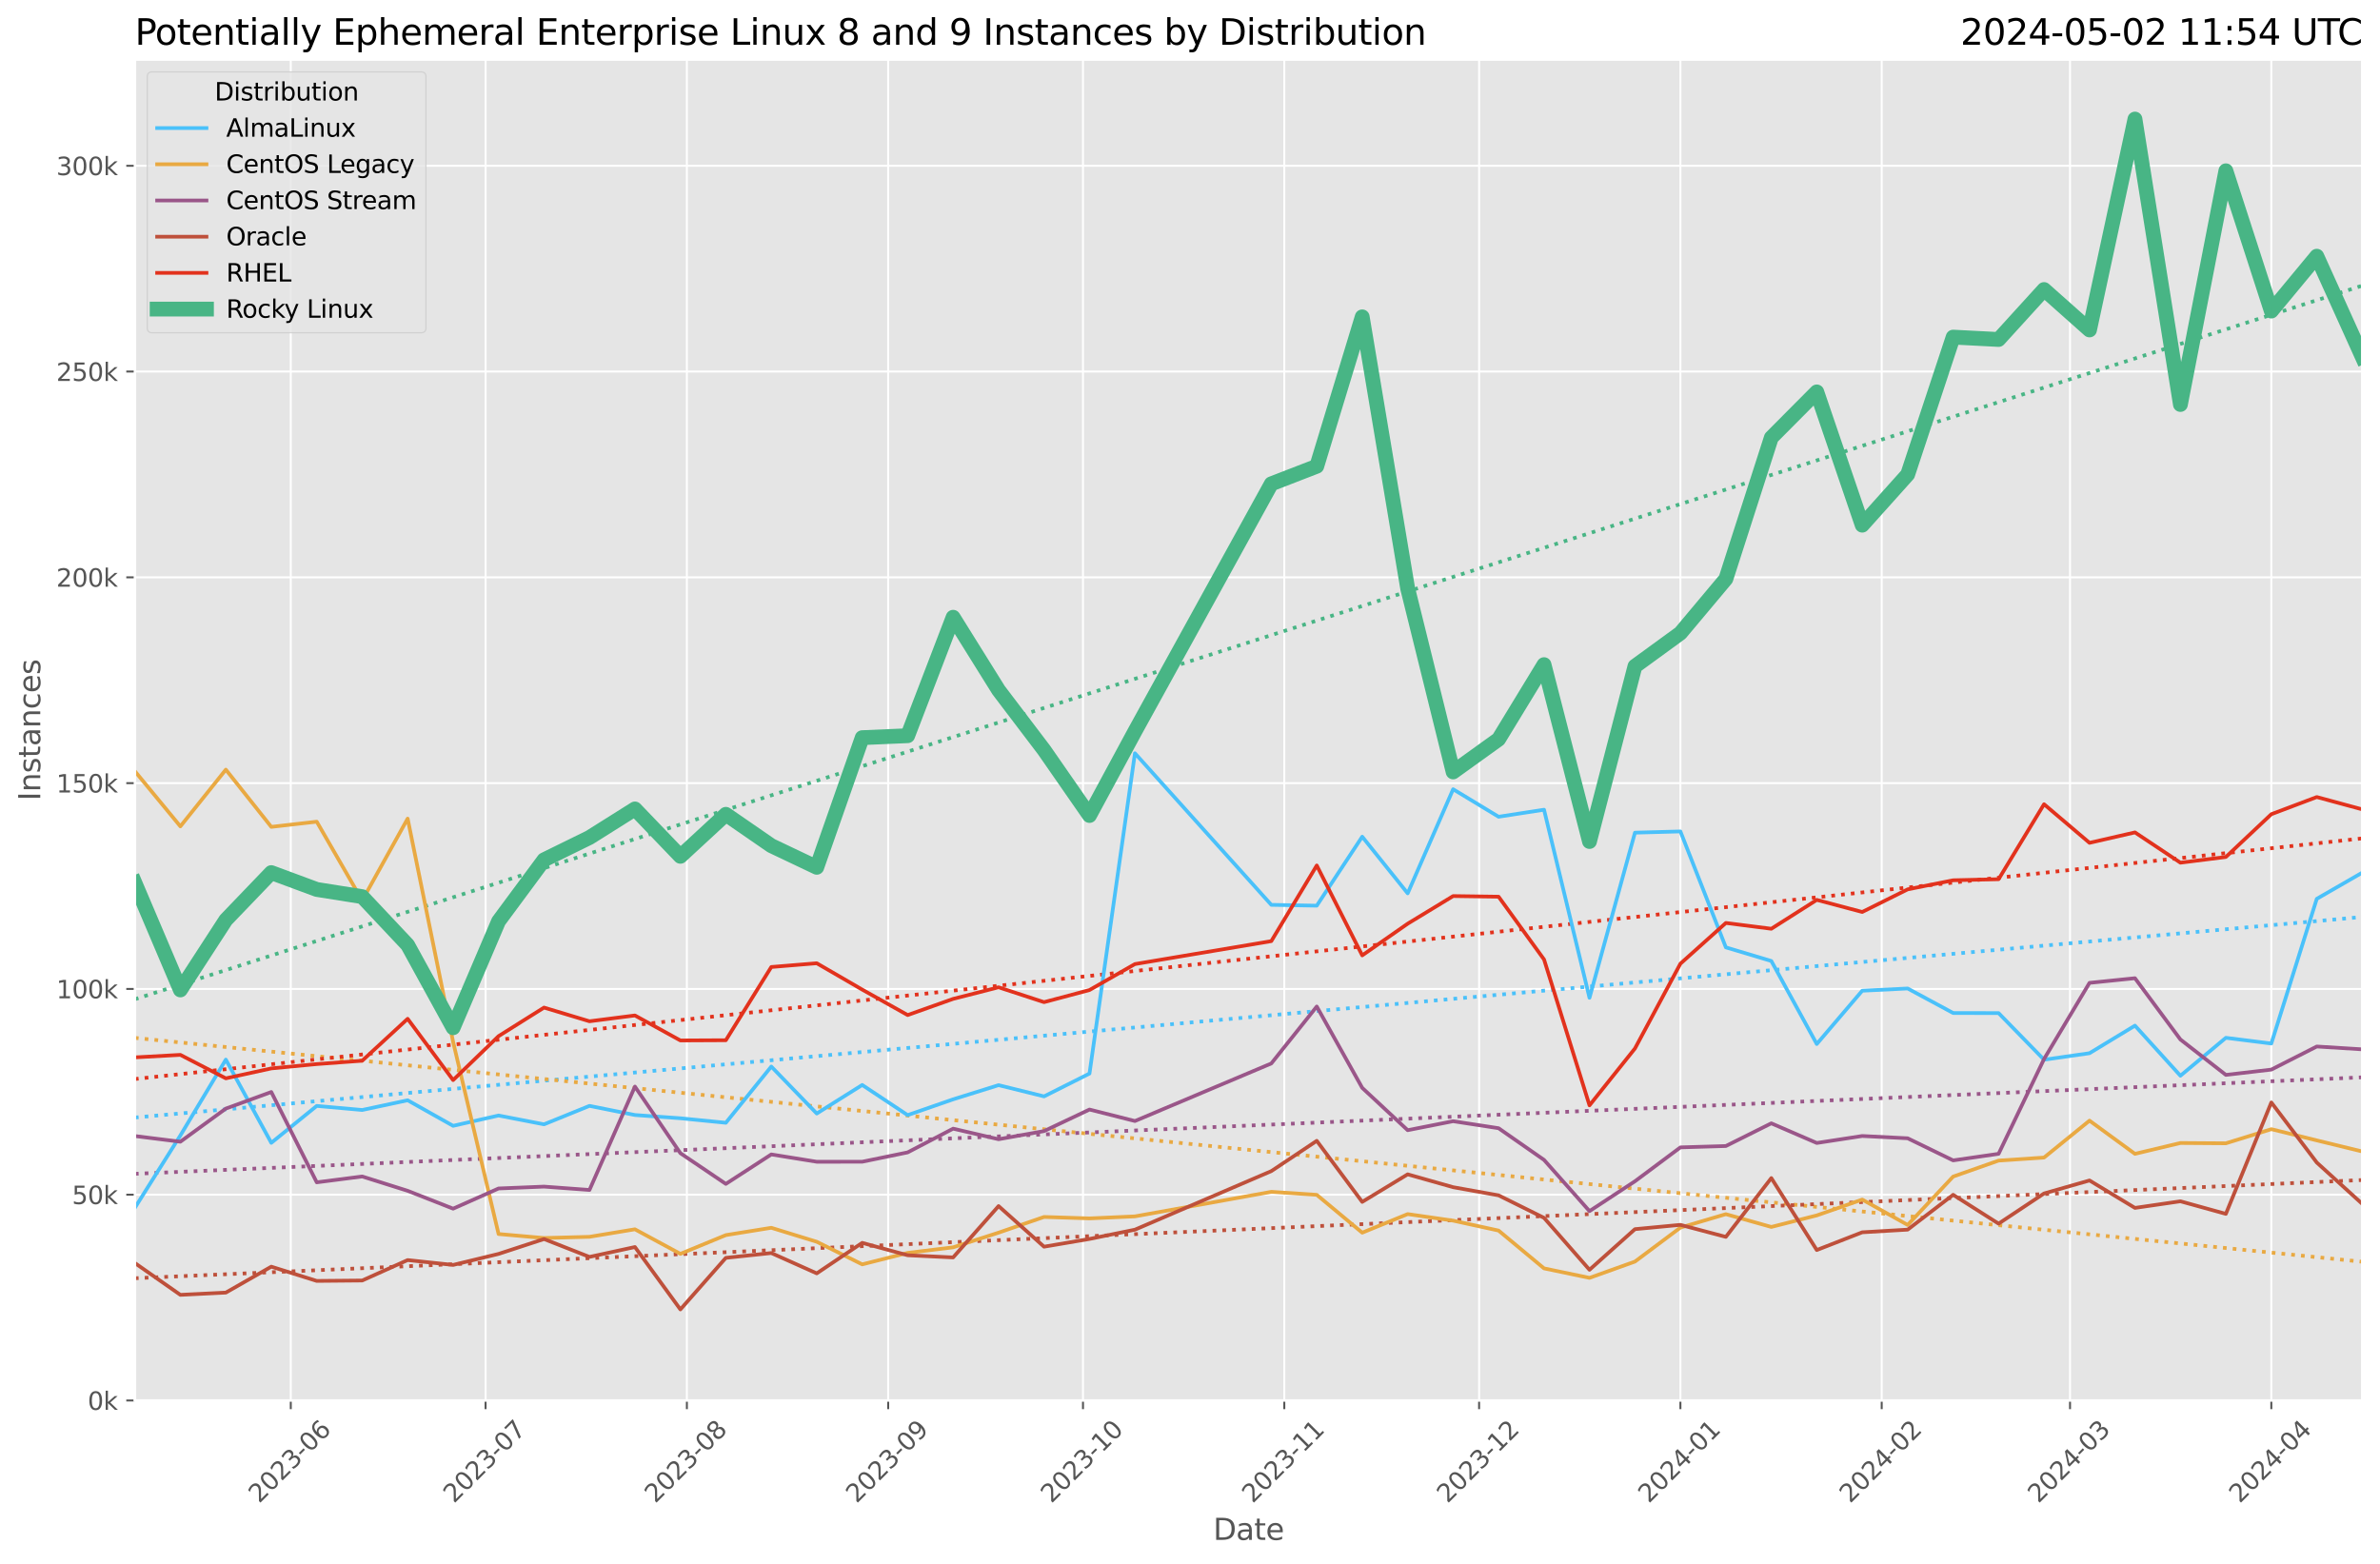 <?xml version="1.0" encoding="utf-8" standalone="no"?>
<!DOCTYPE svg PUBLIC "-//W3C//DTD SVG 1.1//EN"
  "http://www.w3.org/Graphics/SVG/1.1/DTD/svg11.dtd">
<svg xmlns:xlink="http://www.w3.org/1999/xlink" width="964.736pt" height="633.944pt" viewBox="0 0 964.736 633.944" xmlns="http://www.w3.org/2000/svg" version="1.1">
 <defs>
  <style type="text/css">*{stroke-linejoin: round; stroke-linecap: butt}</style>
 </defs>
 <g id="figure_1">
  <g id="patch_1">
   <path d="M 0 633.944 
L 964.736 633.944 
L 964.736 0 
L 0 0 
z
" style="fill: #ffffff"/>
  </g>
  <g id="axes_1">
   <g id="patch_2">
    <path d="M 54.692 567.742 
L 957.536 567.742 
L 957.536 24.142 
L 54.692 24.142 
z
" style="fill: #e5e5e5"/>
   </g>
   <g id="matplotlib.axis_1">
    <g id="xtick_1">
     <g id="line2d_1">
      <path d="M 117.865 567.742 
L 117.865 24.142 
" clip-path="url(#p1d802abac2)" style="fill: none; stroke: #ffffff; stroke-width: 0.8; stroke-linecap: square"/>
     </g>
     <g id="line2d_2">
      <defs>
       <path id="m042490bcc6" d="M 0 0 
L 0 3.5 
" style="stroke: #555555; stroke-width: 0.8"/>
      </defs>
      <g>
       <use xlink:href="#m042490bcc6" x="117.865" y="567.742" style="fill: #555555; stroke: #555555; stroke-width: 0.8"/>
      </g>
     </g>
     <g id="text_1">
      <!-- 2023-06 -->
      <g style="fill: #555555" transform="translate(105.043 609.66)rotate(-45)scale(0.1 -0.1)">
       <defs>
        <path id="DejaVuSans-32" d="M 1228 531 
L 3431 531 
L 3431 0 
L 469 0 
L 469 531 
Q 828 903 1448 1529 
Q 2069 2156 2228 2338 
Q 2531 2678 2651 2914 
Q 2772 3150 2772 3378 
Q 2772 3750 2511 3984 
Q 2250 4219 1831 4219 
Q 1534 4219 1204 4116 
Q 875 4013 500 3803 
L 500 4441 
Q 881 4594 1212 4672 
Q 1544 4750 1819 4750 
Q 2544 4750 2975 4387 
Q 3406 4025 3406 3419 
Q 3406 3131 3298 2873 
Q 3191 2616 2906 2266 
Q 2828 2175 2409 1742 
Q 1991 1309 1228 531 
z
" transform="scale(0.016)"/>
        <path id="DejaVuSans-30" d="M 2034 4250 
Q 1547 4250 1301 3770 
Q 1056 3291 1056 2328 
Q 1056 1369 1301 889 
Q 1547 409 2034 409 
Q 2525 409 2770 889 
Q 3016 1369 3016 2328 
Q 3016 3291 2770 3770 
Q 2525 4250 2034 4250 
z
M 2034 4750 
Q 2819 4750 3233 4129 
Q 3647 3509 3647 2328 
Q 3647 1150 3233 529 
Q 2819 -91 2034 -91 
Q 1250 -91 836 529 
Q 422 1150 422 2328 
Q 422 3509 836 4129 
Q 1250 4750 2034 4750 
z
" transform="scale(0.016)"/>
        <path id="DejaVuSans-33" d="M 2597 2516 
Q 3050 2419 3304 2112 
Q 3559 1806 3559 1356 
Q 3559 666 3084 287 
Q 2609 -91 1734 -91 
Q 1441 -91 1130 -33 
Q 819 25 488 141 
L 488 750 
Q 750 597 1062 519 
Q 1375 441 1716 441 
Q 2309 441 2620 675 
Q 2931 909 2931 1356 
Q 2931 1769 2642 2001 
Q 2353 2234 1838 2234 
L 1294 2234 
L 1294 2753 
L 1863 2753 
Q 2328 2753 2575 2939 
Q 2822 3125 2822 3475 
Q 2822 3834 2567 4026 
Q 2313 4219 1838 4219 
Q 1578 4219 1281 4162 
Q 984 4106 628 3988 
L 628 4550 
Q 988 4650 1302 4700 
Q 1616 4750 1894 4750 
Q 2613 4750 3031 4423 
Q 3450 4097 3450 3541 
Q 3450 3153 3228 2886 
Q 3006 2619 2597 2516 
z
" transform="scale(0.016)"/>
        <path id="DejaVuSans-2d" d="M 313 2009 
L 1997 2009 
L 1997 1497 
L 313 1497 
L 313 2009 
z
" transform="scale(0.016)"/>
        <path id="DejaVuSans-36" d="M 2113 2584 
Q 1688 2584 1439 2293 
Q 1191 2003 1191 1497 
Q 1191 994 1439 701 
Q 1688 409 2113 409 
Q 2538 409 2786 701 
Q 3034 994 3034 1497 
Q 3034 2003 2786 2293 
Q 2538 2584 2113 2584 
z
M 3366 4563 
L 3366 3988 
Q 3128 4100 2886 4159 
Q 2644 4219 2406 4219 
Q 1781 4219 1451 3797 
Q 1122 3375 1075 2522 
Q 1259 2794 1537 2939 
Q 1816 3084 2150 3084 
Q 2853 3084 3261 2657 
Q 3669 2231 3669 1497 
Q 3669 778 3244 343 
Q 2819 -91 2113 -91 
Q 1303 -91 875 529 
Q 447 1150 447 2328 
Q 447 3434 972 4092 
Q 1497 4750 2381 4750 
Q 2619 4750 2861 4703 
Q 3103 4656 3366 4563 
z
" transform="scale(0.016)"/>
       </defs>
       <use xlink:href="#DejaVuSans-32"/>
       <use xlink:href="#DejaVuSans-30" x="63.623"/>
       <use xlink:href="#DejaVuSans-32" x="127.246"/>
       <use xlink:href="#DejaVuSans-33" x="190.869"/>
       <use xlink:href="#DejaVuSans-2d" x="254.492"/>
       <use xlink:href="#DejaVuSans-30" x="290.576"/>
       <use xlink:href="#DejaVuSans-36" x="354.199"/>
      </g>
     </g>
    </g>
    <g id="xtick_2">
     <g id="line2d_3">
      <path d="M 196.831 567.742 
L 196.831 24.142 
" clip-path="url(#p1d802abac2)" style="fill: none; stroke: #ffffff; stroke-width: 0.8; stroke-linecap: square"/>
     </g>
     <g id="line2d_4">
      <g>
       <use xlink:href="#m042490bcc6" x="196.831" y="567.742" style="fill: #555555; stroke: #555555; stroke-width: 0.8"/>
      </g>
     </g>
     <g id="text_2">
      <!-- 2023-07 -->
      <g style="fill: #555555" transform="translate(184.009 609.66)rotate(-45)scale(0.1 -0.1)">
       <defs>
        <path id="DejaVuSans-37" d="M 525 4666 
L 3525 4666 
L 3525 4397 
L 1831 0 
L 1172 0 
L 2766 4134 
L 525 4134 
L 525 4666 
z
" transform="scale(0.016)"/>
       </defs>
       <use xlink:href="#DejaVuSans-32"/>
       <use xlink:href="#DejaVuSans-30" x="63.623"/>
       <use xlink:href="#DejaVuSans-32" x="127.246"/>
       <use xlink:href="#DejaVuSans-33" x="190.869"/>
       <use xlink:href="#DejaVuSans-2d" x="254.492"/>
       <use xlink:href="#DejaVuSans-30" x="290.576"/>
       <use xlink:href="#DejaVuSans-37" x="354.199"/>
      </g>
     </g>
    </g>
    <g id="xtick_3">
     <g id="line2d_5">
      <path d="M 278.429 567.742 
L 278.429 24.142 
" clip-path="url(#p1d802abac2)" style="fill: none; stroke: #ffffff; stroke-width: 0.8; stroke-linecap: square"/>
     </g>
     <g id="line2d_6">
      <g>
       <use xlink:href="#m042490bcc6" x="278.429" y="567.742" style="fill: #555555; stroke: #555555; stroke-width: 0.8"/>
      </g>
     </g>
     <g id="text_3">
      <!-- 2023-08 -->
      <g style="fill: #555555" transform="translate(265.607 609.66)rotate(-45)scale(0.1 -0.1)">
       <defs>
        <path id="DejaVuSans-38" d="M 2034 2216 
Q 1584 2216 1326 1975 
Q 1069 1734 1069 1313 
Q 1069 891 1326 650 
Q 1584 409 2034 409 
Q 2484 409 2743 651 
Q 3003 894 3003 1313 
Q 3003 1734 2745 1975 
Q 2488 2216 2034 2216 
z
M 1403 2484 
Q 997 2584 770 2862 
Q 544 3141 544 3541 
Q 544 4100 942 4425 
Q 1341 4750 2034 4750 
Q 2731 4750 3128 4425 
Q 3525 4100 3525 3541 
Q 3525 3141 3298 2862 
Q 3072 2584 2669 2484 
Q 3125 2378 3379 2068 
Q 3634 1759 3634 1313 
Q 3634 634 3220 271 
Q 2806 -91 2034 -91 
Q 1263 -91 848 271 
Q 434 634 434 1313 
Q 434 1759 690 2068 
Q 947 2378 1403 2484 
z
M 1172 3481 
Q 1172 3119 1398 2916 
Q 1625 2713 2034 2713 
Q 2441 2713 2670 2916 
Q 2900 3119 2900 3481 
Q 2900 3844 2670 4047 
Q 2441 4250 2034 4250 
Q 1625 4250 1398 4047 
Q 1172 3844 1172 3481 
z
" transform="scale(0.016)"/>
       </defs>
       <use xlink:href="#DejaVuSans-32"/>
       <use xlink:href="#DejaVuSans-30" x="63.623"/>
       <use xlink:href="#DejaVuSans-32" x="127.246"/>
       <use xlink:href="#DejaVuSans-33" x="190.869"/>
       <use xlink:href="#DejaVuSans-2d" x="254.492"/>
       <use xlink:href="#DejaVuSans-30" x="290.576"/>
       <use xlink:href="#DejaVuSans-38" x="354.199"/>
      </g>
     </g>
    </g>
    <g id="xtick_4">
     <g id="line2d_7">
      <path d="M 360.027 567.742 
L 360.027 24.142 
" clip-path="url(#p1d802abac2)" style="fill: none; stroke: #ffffff; stroke-width: 0.8; stroke-linecap: square"/>
     </g>
     <g id="line2d_8">
      <g>
       <use xlink:href="#m042490bcc6" x="360.027" y="567.742" style="fill: #555555; stroke: #555555; stroke-width: 0.8"/>
      </g>
     </g>
     <g id="text_4">
      <!-- 2023-09 -->
      <g style="fill: #555555" transform="translate(347.206 609.66)rotate(-45)scale(0.1 -0.1)">
       <defs>
        <path id="DejaVuSans-39" d="M 703 97 
L 703 672 
Q 941 559 1184 500 
Q 1428 441 1663 441 
Q 2288 441 2617 861 
Q 2947 1281 2994 2138 
Q 2813 1869 2534 1725 
Q 2256 1581 1919 1581 
Q 1219 1581 811 2004 
Q 403 2428 403 3163 
Q 403 3881 828 4315 
Q 1253 4750 1959 4750 
Q 2769 4750 3195 4129 
Q 3622 3509 3622 2328 
Q 3622 1225 3098 567 
Q 2575 -91 1691 -91 
Q 1453 -91 1209 -44 
Q 966 3 703 97 
z
M 1959 2075 
Q 2384 2075 2632 2365 
Q 2881 2656 2881 3163 
Q 2881 3666 2632 3958 
Q 2384 4250 1959 4250 
Q 1534 4250 1286 3958 
Q 1038 3666 1038 3163 
Q 1038 2656 1286 2365 
Q 1534 2075 1959 2075 
z
" transform="scale(0.016)"/>
       </defs>
       <use xlink:href="#DejaVuSans-32"/>
       <use xlink:href="#DejaVuSans-30" x="63.623"/>
       <use xlink:href="#DejaVuSans-32" x="127.246"/>
       <use xlink:href="#DejaVuSans-33" x="190.869"/>
       <use xlink:href="#DejaVuSans-2d" x="254.492"/>
       <use xlink:href="#DejaVuSans-30" x="290.576"/>
       <use xlink:href="#DejaVuSans-39" x="354.199"/>
      </g>
     </g>
    </g>
    <g id="xtick_5">
     <g id="line2d_9">
      <path d="M 438.993 567.742 
L 438.993 24.142 
" clip-path="url(#p1d802abac2)" style="fill: none; stroke: #ffffff; stroke-width: 0.8; stroke-linecap: square"/>
     </g>
     <g id="line2d_10">
      <g>
       <use xlink:href="#m042490bcc6" x="438.993" y="567.742" style="fill: #555555; stroke: #555555; stroke-width: 0.8"/>
      </g>
     </g>
     <g id="text_5">
      <!-- 2023-10 -->
      <g style="fill: #555555" transform="translate(426.172 609.66)rotate(-45)scale(0.1 -0.1)">
       <defs>
        <path id="DejaVuSans-31" d="M 794 531 
L 1825 531 
L 1825 4091 
L 703 3866 
L 703 4441 
L 1819 4666 
L 2450 4666 
L 2450 531 
L 3481 531 
L 3481 0 
L 794 0 
L 794 531 
z
" transform="scale(0.016)"/>
       </defs>
       <use xlink:href="#DejaVuSans-32"/>
       <use xlink:href="#DejaVuSans-30" x="63.623"/>
       <use xlink:href="#DejaVuSans-32" x="127.246"/>
       <use xlink:href="#DejaVuSans-33" x="190.869"/>
       <use xlink:href="#DejaVuSans-2d" x="254.492"/>
       <use xlink:href="#DejaVuSans-31" x="290.576"/>
       <use xlink:href="#DejaVuSans-30" x="354.199"/>
      </g>
     </g>
    </g>
    <g id="xtick_6">
     <g id="line2d_11">
      <path d="M 520.591 567.742 
L 520.591 24.142 
" clip-path="url(#p1d802abac2)" style="fill: none; stroke: #ffffff; stroke-width: 0.8; stroke-linecap: square"/>
     </g>
     <g id="line2d_12">
      <g>
       <use xlink:href="#m042490bcc6" x="520.591" y="567.742" style="fill: #555555; stroke: #555555; stroke-width: 0.8"/>
      </g>
     </g>
     <g id="text_6">
      <!-- 2023-11 -->
      <g style="fill: #555555" transform="translate(507.77 609.66)rotate(-45)scale(0.1 -0.1)">
       <use xlink:href="#DejaVuSans-32"/>
       <use xlink:href="#DejaVuSans-30" x="63.623"/>
       <use xlink:href="#DejaVuSans-32" x="127.246"/>
       <use xlink:href="#DejaVuSans-33" x="190.869"/>
       <use xlink:href="#DejaVuSans-2d" x="254.492"/>
       <use xlink:href="#DejaVuSans-31" x="290.576"/>
       <use xlink:href="#DejaVuSans-31" x="354.199"/>
      </g>
     </g>
    </g>
    <g id="xtick_7">
     <g id="line2d_13">
      <path d="M 599.557 567.742 
L 599.557 24.142 
" clip-path="url(#p1d802abac2)" style="fill: none; stroke: #ffffff; stroke-width: 0.8; stroke-linecap: square"/>
     </g>
     <g id="line2d_14">
      <g>
       <use xlink:href="#m042490bcc6" x="599.557" y="567.742" style="fill: #555555; stroke: #555555; stroke-width: 0.8"/>
      </g>
     </g>
     <g id="text_7">
      <!-- 2023-12 -->
      <g style="fill: #555555" transform="translate(586.736 609.66)rotate(-45)scale(0.1 -0.1)">
       <use xlink:href="#DejaVuSans-32"/>
       <use xlink:href="#DejaVuSans-30" x="63.623"/>
       <use xlink:href="#DejaVuSans-32" x="127.246"/>
       <use xlink:href="#DejaVuSans-33" x="190.869"/>
       <use xlink:href="#DejaVuSans-2d" x="254.492"/>
       <use xlink:href="#DejaVuSans-31" x="290.576"/>
       <use xlink:href="#DejaVuSans-32" x="354.199"/>
      </g>
     </g>
    </g>
    <g id="xtick_8">
     <g id="line2d_15">
      <path d="M 681.155 567.742 
L 681.155 24.142 
" clip-path="url(#p1d802abac2)" style="fill: none; stroke: #ffffff; stroke-width: 0.8; stroke-linecap: square"/>
     </g>
     <g id="line2d_16">
      <g>
       <use xlink:href="#m042490bcc6" x="681.155" y="567.742" style="fill: #555555; stroke: #555555; stroke-width: 0.8"/>
      </g>
     </g>
     <g id="text_8">
      <!-- 2024-01 -->
      <g style="fill: #555555" transform="translate(668.334 609.66)rotate(-45)scale(0.1 -0.1)">
       <defs>
        <path id="DejaVuSans-34" d="M 2419 4116 
L 825 1625 
L 2419 1625 
L 2419 4116 
z
M 2253 4666 
L 3047 4666 
L 3047 1625 
L 3713 1625 
L 3713 1100 
L 3047 1100 
L 3047 0 
L 2419 0 
L 2419 1100 
L 313 1100 
L 313 1709 
L 2253 4666 
z
" transform="scale(0.016)"/>
       </defs>
       <use xlink:href="#DejaVuSans-32"/>
       <use xlink:href="#DejaVuSans-30" x="63.623"/>
       <use xlink:href="#DejaVuSans-32" x="127.246"/>
       <use xlink:href="#DejaVuSans-34" x="190.869"/>
       <use xlink:href="#DejaVuSans-2d" x="254.492"/>
       <use xlink:href="#DejaVuSans-30" x="290.576"/>
       <use xlink:href="#DejaVuSans-31" x="354.199"/>
      </g>
     </g>
    </g>
    <g id="xtick_9">
     <g id="line2d_17">
      <path d="M 762.753 567.742 
L 762.753 24.142 
" clip-path="url(#p1d802abac2)" style="fill: none; stroke: #ffffff; stroke-width: 0.8; stroke-linecap: square"/>
     </g>
     <g id="line2d_18">
      <g>
       <use xlink:href="#m042490bcc6" x="762.753" y="567.742" style="fill: #555555; stroke: #555555; stroke-width: 0.8"/>
      </g>
     </g>
     <g id="text_9">
      <!-- 2024-02 -->
      <g style="fill: #555555" transform="translate(749.932 609.66)rotate(-45)scale(0.1 -0.1)">
       <use xlink:href="#DejaVuSans-32"/>
       <use xlink:href="#DejaVuSans-30" x="63.623"/>
       <use xlink:href="#DejaVuSans-32" x="127.246"/>
       <use xlink:href="#DejaVuSans-34" x="190.869"/>
       <use xlink:href="#DejaVuSans-2d" x="254.492"/>
       <use xlink:href="#DejaVuSans-30" x="290.576"/>
       <use xlink:href="#DejaVuSans-32" x="354.199"/>
      </g>
     </g>
    </g>
    <g id="xtick_10">
     <g id="line2d_19">
      <path d="M 839.087 567.742 
L 839.087 24.142 
" clip-path="url(#p1d802abac2)" style="fill: none; stroke: #ffffff; stroke-width: 0.8; stroke-linecap: square"/>
     </g>
     <g id="line2d_20">
      <g>
       <use xlink:href="#m042490bcc6" x="839.087" y="567.742" style="fill: #555555; stroke: #555555; stroke-width: 0.8"/>
      </g>
     </g>
     <g id="text_10">
      <!-- 2024-03 -->
      <g style="fill: #555555" transform="translate(826.266 609.66)rotate(-45)scale(0.1 -0.1)">
       <use xlink:href="#DejaVuSans-32"/>
       <use xlink:href="#DejaVuSans-30" x="63.623"/>
       <use xlink:href="#DejaVuSans-32" x="127.246"/>
       <use xlink:href="#DejaVuSans-34" x="190.869"/>
       <use xlink:href="#DejaVuSans-2d" x="254.492"/>
       <use xlink:href="#DejaVuSans-30" x="290.576"/>
       <use xlink:href="#DejaVuSans-33" x="354.199"/>
      </g>
     </g>
    </g>
    <g id="xtick_11">
     <g id="line2d_21">
      <path d="M 920.685 567.742 
L 920.685 24.142 
" clip-path="url(#p1d802abac2)" style="fill: none; stroke: #ffffff; stroke-width: 0.8; stroke-linecap: square"/>
     </g>
     <g id="line2d_22">
      <g>
       <use xlink:href="#m042490bcc6" x="920.685" y="567.742" style="fill: #555555; stroke: #555555; stroke-width: 0.8"/>
      </g>
     </g>
     <g id="text_11">
      <!-- 2024-04 -->
      <g style="fill: #555555" transform="translate(907.864 609.66)rotate(-45)scale(0.1 -0.1)">
       <use xlink:href="#DejaVuSans-32"/>
       <use xlink:href="#DejaVuSans-30" x="63.623"/>
       <use xlink:href="#DejaVuSans-32" x="127.246"/>
       <use xlink:href="#DejaVuSans-34" x="190.869"/>
       <use xlink:href="#DejaVuSans-2d" x="254.492"/>
       <use xlink:href="#DejaVuSans-30" x="290.576"/>
       <use xlink:href="#DejaVuSans-34" x="354.199"/>
      </g>
     </g>
    </g>
    <g id="text_12">
     <!-- Date -->
     <g style="fill: #555555" transform="translate(491.773 624.248)scale(0.12 -0.12)">
      <defs>
       <path id="DejaVuSans-44" d="M 1259 4147 
L 1259 519 
L 2022 519 
Q 2988 519 3436 956 
Q 3884 1394 3884 2338 
Q 3884 3275 3436 3711 
Q 2988 4147 2022 4147 
L 1259 4147 
z
M 628 4666 
L 1925 4666 
Q 3281 4666 3915 4102 
Q 4550 3538 4550 2338 
Q 4550 1131 3912 565 
Q 3275 0 1925 0 
L 628 0 
L 628 4666 
z
" transform="scale(0.016)"/>
       <path id="DejaVuSans-61" d="M 2194 1759 
Q 1497 1759 1228 1600 
Q 959 1441 959 1056 
Q 959 750 1161 570 
Q 1363 391 1709 391 
Q 2188 391 2477 730 
Q 2766 1069 2766 1631 
L 2766 1759 
L 2194 1759 
z
M 3341 1997 
L 3341 0 
L 2766 0 
L 2766 531 
Q 2569 213 2275 61 
Q 1981 -91 1556 -91 
Q 1019 -91 701 211 
Q 384 513 384 1019 
Q 384 1609 779 1909 
Q 1175 2209 1959 2209 
L 2766 2209 
L 2766 2266 
Q 2766 2663 2505 2880 
Q 2244 3097 1772 3097 
Q 1472 3097 1187 3025 
Q 903 2953 641 2809 
L 641 3341 
Q 956 3463 1253 3523 
Q 1550 3584 1831 3584 
Q 2591 3584 2966 3190 
Q 3341 2797 3341 1997 
z
" transform="scale(0.016)"/>
       <path id="DejaVuSans-74" d="M 1172 4494 
L 1172 3500 
L 2356 3500 
L 2356 3053 
L 1172 3053 
L 1172 1153 
Q 1172 725 1289 603 
Q 1406 481 1766 481 
L 2356 481 
L 2356 0 
L 1766 0 
Q 1100 0 847 248 
Q 594 497 594 1153 
L 594 3053 
L 172 3053 
L 172 3500 
L 594 3500 
L 594 4494 
L 1172 4494 
z
" transform="scale(0.016)"/>
       <path id="DejaVuSans-65" d="M 3597 1894 
L 3597 1613 
L 953 1613 
Q 991 1019 1311 708 
Q 1631 397 2203 397 
Q 2534 397 2845 478 
Q 3156 559 3463 722 
L 3463 178 
Q 3153 47 2828 -22 
Q 2503 -91 2169 -91 
Q 1331 -91 842 396 
Q 353 884 353 1716 
Q 353 2575 817 3079 
Q 1281 3584 2069 3584 
Q 2775 3584 3186 3129 
Q 3597 2675 3597 1894 
z
M 3022 2063 
Q 3016 2534 2758 2815 
Q 2500 3097 2075 3097 
Q 1594 3097 1305 2825 
Q 1016 2553 972 2059 
L 3022 2063 
z
" transform="scale(0.016)"/>
      </defs>
      <use xlink:href="#DejaVuSans-44"/>
      <use xlink:href="#DejaVuSans-61" x="77.002"/>
      <use xlink:href="#DejaVuSans-74" x="138.281"/>
      <use xlink:href="#DejaVuSans-65" x="177.49"/>
     </g>
    </g>
   </g>
   <g id="matplotlib.axis_2">
    <g id="ytick_1">
     <g id="line2d_23">
      <path d="M 54.692 567.742 
L 957.536 567.742 
" clip-path="url(#p1d802abac2)" style="fill: none; stroke: #ffffff; stroke-width: 0.8; stroke-linecap: square"/>
     </g>
     <g id="line2d_24">
      <defs>
       <path id="m508cfbe907" d="M 0 0 
L -3.5 0 
" style="stroke: #555555; stroke-width: 0.8"/>
      </defs>
      <g>
       <use xlink:href="#m508cfbe907" x="54.692" y="567.742" style="fill: #555555; stroke: #555555; stroke-width: 0.8"/>
      </g>
     </g>
     <g id="text_13">
      <!-- 0k -->
      <g style="fill: #555555" transform="translate(35.539 571.541)scale(0.1 -0.1)">
       <defs>
        <path id="DejaVuSans-6b" d="M 581 4863 
L 1159 4863 
L 1159 1991 
L 2875 3500 
L 3609 3500 
L 1753 1863 
L 3688 0 
L 2938 0 
L 1159 1709 
L 1159 0 
L 581 0 
L 581 4863 
z
" transform="scale(0.016)"/>
       </defs>
       <use xlink:href="#DejaVuSans-30"/>
       <use xlink:href="#DejaVuSans-6b" x="63.623"/>
      </g>
     </g>
    </g>
    <g id="ytick_2">
     <g id="line2d_25">
      <path d="M 54.692 484.318 
L 957.536 484.318 
" clip-path="url(#p1d802abac2)" style="fill: none; stroke: #ffffff; stroke-width: 0.8; stroke-linecap: square"/>
     </g>
     <g id="line2d_26">
      <g>
       <use xlink:href="#m508cfbe907" x="54.692" y="484.318" style="fill: #555555; stroke: #555555; stroke-width: 0.8"/>
      </g>
     </g>
     <g id="text_14">
      <!-- 50k -->
      <g style="fill: #555555" transform="translate(29.176 488.117)scale(0.1 -0.1)">
       <defs>
        <path id="DejaVuSans-35" d="M 691 4666 
L 3169 4666 
L 3169 4134 
L 1269 4134 
L 1269 2991 
Q 1406 3038 1543 3061 
Q 1681 3084 1819 3084 
Q 2600 3084 3056 2656 
Q 3513 2228 3513 1497 
Q 3513 744 3044 326 
Q 2575 -91 1722 -91 
Q 1428 -91 1123 -41 
Q 819 9 494 109 
L 494 744 
Q 775 591 1075 516 
Q 1375 441 1709 441 
Q 2250 441 2565 725 
Q 2881 1009 2881 1497 
Q 2881 1984 2565 2268 
Q 2250 2553 1709 2553 
Q 1456 2553 1204 2497 
Q 953 2441 691 2322 
L 691 4666 
z
" transform="scale(0.016)"/>
       </defs>
       <use xlink:href="#DejaVuSans-35"/>
       <use xlink:href="#DejaVuSans-30" x="63.623"/>
       <use xlink:href="#DejaVuSans-6b" x="127.246"/>
      </g>
     </g>
    </g>
    <g id="ytick_3">
     <g id="line2d_27">
      <path d="M 54.692 400.894 
L 957.536 400.894 
" clip-path="url(#p1d802abac2)" style="fill: none; stroke: #ffffff; stroke-width: 0.8; stroke-linecap: square"/>
     </g>
     <g id="line2d_28">
      <g>
       <use xlink:href="#m508cfbe907" x="54.692" y="400.894" style="fill: #555555; stroke: #555555; stroke-width: 0.8"/>
      </g>
     </g>
     <g id="text_15">
      <!-- 100k -->
      <g style="fill: #555555" transform="translate(22.814 404.694)scale(0.1 -0.1)">
       <use xlink:href="#DejaVuSans-31"/>
       <use xlink:href="#DejaVuSans-30" x="63.623"/>
       <use xlink:href="#DejaVuSans-30" x="127.246"/>
       <use xlink:href="#DejaVuSans-6b" x="190.869"/>
      </g>
     </g>
    </g>
    <g id="ytick_4">
     <g id="line2d_29">
      <path d="M 54.692 317.471 
L 957.536 317.471 
" clip-path="url(#p1d802abac2)" style="fill: none; stroke: #ffffff; stroke-width: 0.8; stroke-linecap: square"/>
     </g>
     <g id="line2d_30">
      <g>
       <use xlink:href="#m508cfbe907" x="54.692" y="317.471" style="fill: #555555; stroke: #555555; stroke-width: 0.8"/>
      </g>
     </g>
     <g id="text_16">
      <!-- 150k -->
      <g style="fill: #555555" transform="translate(22.814 321.27)scale(0.1 -0.1)">
       <use xlink:href="#DejaVuSans-31"/>
       <use xlink:href="#DejaVuSans-35" x="63.623"/>
       <use xlink:href="#DejaVuSans-30" x="127.246"/>
       <use xlink:href="#DejaVuSans-6b" x="190.869"/>
      </g>
     </g>
    </g>
    <g id="ytick_5">
     <g id="line2d_31">
      <path d="M 54.692 234.047 
L 957.536 234.047 
" clip-path="url(#p1d802abac2)" style="fill: none; stroke: #ffffff; stroke-width: 0.8; stroke-linecap: square"/>
     </g>
     <g id="line2d_32">
      <g>
       <use xlink:href="#m508cfbe907" x="54.692" y="234.047" style="fill: #555555; stroke: #555555; stroke-width: 0.8"/>
      </g>
     </g>
     <g id="text_17">
      <!-- 200k -->
      <g style="fill: #555555" transform="translate(22.814 237.846)scale(0.1 -0.1)">
       <use xlink:href="#DejaVuSans-32"/>
       <use xlink:href="#DejaVuSans-30" x="63.623"/>
       <use xlink:href="#DejaVuSans-30" x="127.246"/>
       <use xlink:href="#DejaVuSans-6b" x="190.869"/>
      </g>
     </g>
    </g>
    <g id="ytick_6">
     <g id="line2d_33">
      <path d="M 54.692 150.624 
L 957.536 150.624 
" clip-path="url(#p1d802abac2)" style="fill: none; stroke: #ffffff; stroke-width: 0.8; stroke-linecap: square"/>
     </g>
     <g id="line2d_34">
      <g>
       <use xlink:href="#m508cfbe907" x="54.692" y="150.624" style="fill: #555555; stroke: #555555; stroke-width: 0.8"/>
      </g>
     </g>
     <g id="text_18">
      <!-- 250k -->
      <g style="fill: #555555" transform="translate(22.814 154.423)scale(0.1 -0.1)">
       <use xlink:href="#DejaVuSans-32"/>
       <use xlink:href="#DejaVuSans-35" x="63.623"/>
       <use xlink:href="#DejaVuSans-30" x="127.246"/>
       <use xlink:href="#DejaVuSans-6b" x="190.869"/>
      </g>
     </g>
    </g>
    <g id="ytick_7">
     <g id="line2d_35">
      <path d="M 54.692 67.2 
L 957.536 67.2 
" clip-path="url(#p1d802abac2)" style="fill: none; stroke: #ffffff; stroke-width: 0.8; stroke-linecap: square"/>
     </g>
     <g id="line2d_36">
      <g>
       <use xlink:href="#m508cfbe907" x="54.692" y="67.2" style="fill: #555555; stroke: #555555; stroke-width: 0.8"/>
      </g>
     </g>
     <g id="text_19">
      <!-- 300k -->
      <g style="fill: #555555" transform="translate(22.814 70.999)scale(0.1 -0.1)">
       <use xlink:href="#DejaVuSans-33"/>
       <use xlink:href="#DejaVuSans-30" x="63.623"/>
       <use xlink:href="#DejaVuSans-30" x="127.246"/>
       <use xlink:href="#DejaVuSans-6b" x="190.869"/>
      </g>
     </g>
    </g>
    <g id="text_20">
     <!-- Instances -->
     <g style="fill: #555555" transform="translate(16.318 324.588)rotate(-90)scale(0.12 -0.12)">
      <defs>
       <path id="DejaVuSans-49" d="M 628 4666 
L 1259 4666 
L 1259 0 
L 628 0 
L 628 4666 
z
" transform="scale(0.016)"/>
       <path id="DejaVuSans-6e" d="M 3513 2113 
L 3513 0 
L 2938 0 
L 2938 2094 
Q 2938 2591 2744 2837 
Q 2550 3084 2163 3084 
Q 1697 3084 1428 2787 
Q 1159 2491 1159 1978 
L 1159 0 
L 581 0 
L 581 3500 
L 1159 3500 
L 1159 2956 
Q 1366 3272 1645 3428 
Q 1925 3584 2291 3584 
Q 2894 3584 3203 3211 
Q 3513 2838 3513 2113 
z
" transform="scale(0.016)"/>
       <path id="DejaVuSans-73" d="M 2834 3397 
L 2834 2853 
Q 2591 2978 2328 3040 
Q 2066 3103 1784 3103 
Q 1356 3103 1142 2972 
Q 928 2841 928 2578 
Q 928 2378 1081 2264 
Q 1234 2150 1697 2047 
L 1894 2003 
Q 2506 1872 2764 1633 
Q 3022 1394 3022 966 
Q 3022 478 2636 193 
Q 2250 -91 1575 -91 
Q 1294 -91 989 -36 
Q 684 19 347 128 
L 347 722 
Q 666 556 975 473 
Q 1284 391 1588 391 
Q 1994 391 2212 530 
Q 2431 669 2431 922 
Q 2431 1156 2273 1281 
Q 2116 1406 1581 1522 
L 1381 1569 
Q 847 1681 609 1914 
Q 372 2147 372 2553 
Q 372 3047 722 3315 
Q 1072 3584 1716 3584 
Q 2034 3584 2315 3537 
Q 2597 3491 2834 3397 
z
" transform="scale(0.016)"/>
       <path id="DejaVuSans-63" d="M 3122 3366 
L 3122 2828 
Q 2878 2963 2633 3030 
Q 2388 3097 2138 3097 
Q 1578 3097 1268 2742 
Q 959 2388 959 1747 
Q 959 1106 1268 751 
Q 1578 397 2138 397 
Q 2388 397 2633 464 
Q 2878 531 3122 666 
L 3122 134 
Q 2881 22 2623 -34 
Q 2366 -91 2075 -91 
Q 1284 -91 818 406 
Q 353 903 353 1747 
Q 353 2603 823 3093 
Q 1294 3584 2113 3584 
Q 2378 3584 2631 3529 
Q 2884 3475 3122 3366 
z
" transform="scale(0.016)"/>
      </defs>
      <use xlink:href="#DejaVuSans-49"/>
      <use xlink:href="#DejaVuSans-6e" x="29.492"/>
      <use xlink:href="#DejaVuSans-73" x="92.871"/>
      <use xlink:href="#DejaVuSans-74" x="144.971"/>
      <use xlink:href="#DejaVuSans-61" x="184.18"/>
      <use xlink:href="#DejaVuSans-6e" x="245.459"/>
      <use xlink:href="#DejaVuSans-63" x="308.838"/>
      <use xlink:href="#DejaVuSans-65" x="363.818"/>
      <use xlink:href="#DejaVuSans-73" x="425.342"/>
     </g>
    </g>
   </g>
   <g id="line2d_37">
    <path d="M 54.692 453.034 
L 63.812 452.212 
L 72.931 451.391 
L 82.051 450.57 
L 91.17 449.749 
L 100.29 448.927 
L 109.41 448.106 
L 118.529 447.285 
L 127.649 446.464 
L 136.769 445.642 
L 145.888 444.821 
L 155.008 444 
L 164.128 443.179 
L 173.247 442.357 
L 182.367 441.536 
L 191.486 440.715 
L 200.606 439.894 
L 209.726 439.072 
L 218.845 438.251 
L 227.965 437.43 
L 237.085 436.609 
L 246.204 435.788 
L 255.324 434.966 
L 264.444 434.145 
L 273.563 433.324 
L 282.683 432.503 
L 291.802 431.681 
L 300.922 430.86 
L 310.042 430.039 
L 319.161 429.218 
L 328.281 428.396 
L 337.401 427.575 
L 346.52 426.754 
L 355.64 425.933 
L 364.76 425.111 
L 373.879 424.29 
L 382.999 423.469 
L 392.118 422.648 
L 401.238 421.826 
L 410.358 421.005 
L 419.477 420.184 
L 428.597 419.363 
L 437.717 418.541 
L 446.836 417.72 
L 455.956 416.899 
L 465.076 416.078 
L 474.195 415.256 
L 483.315 414.435 
L 492.434 413.614 
L 501.554 412.793 
L 510.674 411.971 
L 519.793 411.15 
L 528.913 410.329 
L 538.033 409.508 
L 547.152 408.686 
L 556.272 407.865 
L 565.392 407.044 
L 574.511 406.223 
L 583.631 405.401 
L 592.75 404.58 
L 601.87 403.759 
L 610.99 402.938 
L 620.109 402.116 
L 629.229 401.295 
L 638.349 400.474 
L 647.468 399.653 
L 656.588 398.831 
L 665.708 398.01 
L 674.827 397.189 
L 683.947 396.368 
L 693.066 395.546 
L 702.186 394.725 
L 711.306 393.904 
L 720.425 393.083 
L 729.545 392.261 
L 738.665 391.44 
L 747.784 390.619 
L 756.904 389.798 
L 766.024 388.976 
L 775.143 388.155 
L 784.263 387.334 
L 793.382 386.513 
L 802.502 385.691 
L 811.622 384.87 
L 820.741 384.049 
L 829.861 383.228 
L 838.981 382.406 
L 848.1 381.585 
L 857.22 380.764 
L 866.34 379.943 
L 875.459 379.121 
L 884.579 378.3 
L 893.698 377.479 
L 902.818 376.658 
L 911.938 375.836 
L 921.057 375.015 
L 930.177 374.194 
L 939.297 373.373 
L 948.416 372.551 
L 957.536 371.73 
" clip-path="url(#p1d802abac2)" style="fill: none; stroke-dasharray: 1.5,2.475; stroke-dashoffset: 0; stroke: #4ac1fa; stroke-width: 1.5"/>
   </g>
   <g id="line2d_38">
    <path d="M 54.692 420.744 
L 63.812 421.66 
L 72.931 422.577 
L 82.051 423.493 
L 91.17 424.41 
L 100.29 425.327 
L 109.41 426.243 
L 118.529 427.16 
L 127.649 428.077 
L 136.769 428.993 
L 145.888 429.91 
L 155.008 430.827 
L 164.128 431.743 
L 173.247 432.66 
L 182.367 433.577 
L 191.486 434.493 
L 200.606 435.41 
L 209.726 436.326 
L 218.845 437.243 
L 227.965 438.16 
L 237.085 439.076 
L 246.204 439.993 
L 255.324 440.91 
L 264.444 441.826 
L 273.563 442.743 
L 282.683 443.66 
L 291.802 444.576 
L 300.922 445.493 
L 310.042 446.41 
L 319.161 447.326 
L 328.281 448.243 
L 337.401 449.159 
L 346.52 450.076 
L 355.64 450.993 
L 364.76 451.909 
L 373.879 452.826 
L 382.999 453.743 
L 392.118 454.659 
L 401.238 455.576 
L 410.358 456.493 
L 419.477 457.409 
L 428.597 458.326 
L 437.717 459.243 
L 446.836 460.159 
L 455.956 461.076 
L 465.076 461.992 
L 474.195 462.909 
L 483.315 463.826 
L 492.434 464.742 
L 501.554 465.659 
L 510.674 466.576 
L 519.793 467.492 
L 528.913 468.409 
L 538.033 469.326 
L 547.152 470.242 
L 556.272 471.159 
L 565.392 472.076 
L 574.511 472.992 
L 583.631 473.909 
L 592.75 474.825 
L 601.87 475.742 
L 610.99 476.659 
L 620.109 477.575 
L 629.229 478.492 
L 638.349 479.409 
L 647.468 480.325 
L 656.588 481.242 
L 665.708 482.159 
L 674.827 483.075 
L 683.947 483.992 
L 693.066 484.909 
L 702.186 485.825 
L 711.306 486.742 
L 720.425 487.658 
L 729.545 488.575 
L 738.665 489.492 
L 747.784 490.408 
L 756.904 491.325 
L 766.024 492.242 
L 775.143 493.158 
L 784.263 494.075 
L 793.382 494.992 
L 802.502 495.908 
L 811.622 496.825 
L 820.741 497.742 
L 829.861 498.658 
L 838.981 499.575 
L 848.1 500.491 
L 857.22 501.408 
L 866.34 502.325 
L 875.459 503.241 
L 884.579 504.158 
L 893.698 505.075 
L 902.818 505.991 
L 911.938 506.908 
L 921.057 507.825 
L 930.177 508.741 
L 939.297 509.658 
L 948.416 510.575 
L 957.536 511.491 
" clip-path="url(#p1d802abac2)" style="fill: none; stroke-dasharray: 1.5,2.475; stroke-dashoffset: 0; stroke: #e9a942; stroke-width: 1.5"/>
   </g>
   <g id="line2d_39">
    <path d="M 54.692 475.838 
L 63.812 475.443 
L 72.931 475.048 
L 82.051 474.653 
L 91.17 474.258 
L 100.29 473.863 
L 109.41 473.468 
L 118.529 473.073 
L 127.649 472.678 
L 136.769 472.283 
L 145.888 471.888 
L 155.008 471.493 
L 164.128 471.098 
L 173.247 470.703 
L 182.367 470.308 
L 191.486 469.913 
L 200.606 469.518 
L 209.726 469.123 
L 218.845 468.728 
L 227.965 468.333 
L 237.085 467.938 
L 246.204 467.543 
L 255.324 467.148 
L 264.444 466.754 
L 273.563 466.359 
L 282.683 465.964 
L 291.802 465.569 
L 300.922 465.174 
L 310.042 464.779 
L 319.161 464.384 
L 328.281 463.989 
L 337.401 463.594 
L 346.52 463.199 
L 355.64 462.804 
L 364.76 462.409 
L 373.879 462.014 
L 382.999 461.619 
L 392.118 461.224 
L 401.238 460.829 
L 410.358 460.434 
L 419.477 460.039 
L 428.597 459.644 
L 437.717 459.249 
L 446.836 458.854 
L 455.956 458.459 
L 465.076 458.064 
L 474.195 457.669 
L 483.315 457.274 
L 492.434 456.879 
L 501.554 456.484 
L 510.674 456.09 
L 519.793 455.695 
L 528.913 455.3 
L 538.033 454.905 
L 547.152 454.51 
L 556.272 454.115 
L 565.392 453.72 
L 574.511 453.325 
L 583.631 452.93 
L 592.75 452.535 
L 601.87 452.14 
L 610.99 451.745 
L 620.109 451.35 
L 629.229 450.955 
L 638.349 450.56 
L 647.468 450.165 
L 656.588 449.77 
L 665.708 449.375 
L 674.827 448.98 
L 683.947 448.585 
L 693.066 448.19 
L 702.186 447.795 
L 711.306 447.4 
L 720.425 447.005 
L 729.545 446.61 
L 738.665 446.215 
L 747.784 445.82 
L 756.904 445.426 
L 766.024 445.031 
L 775.143 444.636 
L 784.263 444.241 
L 793.382 443.846 
L 802.502 443.451 
L 811.622 443.056 
L 820.741 442.661 
L 829.861 442.266 
L 838.981 441.871 
L 848.1 441.476 
L 857.22 441.081 
L 866.34 440.686 
L 875.459 440.291 
L 884.579 439.896 
L 893.698 439.501 
L 902.818 439.106 
L 911.938 438.711 
L 921.057 438.316 
L 930.177 437.921 
L 939.297 437.526 
L 948.416 437.131 
L 957.536 436.736 
" clip-path="url(#p1d802abac2)" style="fill: none; stroke-dasharray: 1.5,2.475; stroke-dashoffset: 0; stroke: #9a5689; stroke-width: 1.5"/>
   </g>
   <g id="line2d_40">
    <path d="M 54.692 518.181 
L 63.812 517.779 
L 72.931 517.377 
L 82.051 516.974 
L 91.17 516.572 
L 100.29 516.17 
L 109.41 515.768 
L 118.529 515.366 
L 127.649 514.964 
L 136.769 514.562 
L 145.888 514.16 
L 155.008 513.757 
L 164.128 513.355 
L 173.247 512.953 
L 182.367 512.551 
L 191.486 512.149 
L 200.606 511.747 
L 209.726 511.345 
L 218.845 510.943 
L 227.965 510.54 
L 237.085 510.138 
L 246.204 509.736 
L 255.324 509.334 
L 264.444 508.932 
L 273.563 508.53 
L 282.683 508.128 
L 291.802 507.726 
L 300.922 507.323 
L 310.042 506.921 
L 319.161 506.519 
L 328.281 506.117 
L 337.401 505.715 
L 346.52 505.313 
L 355.64 504.911 
L 364.76 504.509 
L 373.879 504.106 
L 382.999 503.704 
L 392.118 503.302 
L 401.238 502.9 
L 410.358 502.498 
L 419.477 502.096 
L 428.597 501.694 
L 437.717 501.292 
L 446.836 500.889 
L 455.956 500.487 
L 465.076 500.085 
L 474.195 499.683 
L 483.315 499.281 
L 492.434 498.879 
L 501.554 498.477 
L 510.674 498.075 
L 519.793 497.672 
L 528.913 497.27 
L 538.033 496.868 
L 547.152 496.466 
L 556.272 496.064 
L 565.392 495.662 
L 574.511 495.26 
L 583.631 494.858 
L 592.75 494.456 
L 601.87 494.053 
L 610.99 493.651 
L 620.109 493.249 
L 629.229 492.847 
L 638.349 492.445 
L 647.468 492.043 
L 656.588 491.641 
L 665.708 491.239 
L 674.827 490.836 
L 683.947 490.434 
L 693.066 490.032 
L 702.186 489.63 
L 711.306 489.228 
L 720.425 488.826 
L 729.545 488.424 
L 738.665 488.022 
L 747.784 487.619 
L 756.904 487.217 
L 766.024 486.815 
L 775.143 486.413 
L 784.263 486.011 
L 793.382 485.609 
L 802.502 485.207 
L 811.622 484.805 
L 820.741 484.402 
L 829.861 484 
L 838.981 483.598 
L 848.1 483.196 
L 857.22 482.794 
L 866.34 482.392 
L 875.459 481.99 
L 884.579 481.588 
L 893.698 481.185 
L 902.818 480.783 
L 911.938 480.381 
L 921.057 479.979 
L 930.177 479.577 
L 939.297 479.175 
L 948.416 478.773 
L 957.536 478.371 
" clip-path="url(#p1d802abac2)" style="fill: none; stroke-dasharray: 1.5,2.475; stroke-dashoffset: 0; stroke: #be503b; stroke-width: 1.5"/>
   </g>
   <g id="line2d_41">
    <path d="M 54.692 437.419 
L 63.812 436.434 
L 72.931 435.448 
L 82.051 434.463 
L 91.17 433.478 
L 100.29 432.493 
L 109.41 431.508 
L 118.529 430.522 
L 127.649 429.537 
L 136.769 428.552 
L 145.888 427.567 
L 155.008 426.582 
L 164.128 425.596 
L 173.247 424.611 
L 182.367 423.626 
L 191.486 422.641 
L 200.606 421.656 
L 209.726 420.67 
L 218.845 419.685 
L 227.965 418.7 
L 237.085 417.715 
L 246.204 416.73 
L 255.324 415.744 
L 264.444 414.759 
L 273.563 413.774 
L 282.683 412.789 
L 291.802 411.804 
L 300.922 410.818 
L 310.042 409.833 
L 319.161 408.848 
L 328.281 407.863 
L 337.401 406.878 
L 346.52 405.892 
L 355.64 404.907 
L 364.76 403.922 
L 373.879 402.937 
L 382.999 401.952 
L 392.118 400.966 
L 401.238 399.981 
L 410.358 398.996 
L 419.477 398.011 
L 428.597 397.026 
L 437.717 396.04 
L 446.836 395.055 
L 455.956 394.07 
L 465.076 393.085 
L 474.195 392.1 
L 483.315 391.114 
L 492.434 390.129 
L 501.554 389.144 
L 510.674 388.159 
L 519.793 387.174 
L 528.913 386.189 
L 538.033 385.203 
L 547.152 384.218 
L 556.272 383.233 
L 565.392 382.248 
L 574.511 381.263 
L 583.631 380.277 
L 592.75 379.292 
L 601.87 378.307 
L 610.99 377.322 
L 620.109 376.337 
L 629.229 375.351 
L 638.349 374.366 
L 647.468 373.381 
L 656.588 372.396 
L 665.708 371.411 
L 674.827 370.425 
L 683.947 369.44 
L 693.066 368.455 
L 702.186 367.47 
L 711.306 366.485 
L 720.425 365.499 
L 729.545 364.514 
L 738.665 363.529 
L 747.784 362.544 
L 756.904 361.559 
L 766.024 360.573 
L 775.143 359.588 
L 784.263 358.603 
L 793.382 357.618 
L 802.502 356.633 
L 811.622 355.647 
L 820.741 354.662 
L 829.861 353.677 
L 838.981 352.692 
L 848.1 351.707 
L 857.22 350.721 
L 866.34 349.736 
L 875.459 348.751 
L 884.579 347.766 
L 893.698 346.781 
L 902.818 345.795 
L 911.938 344.81 
L 921.057 343.825 
L 930.177 342.84 
L 939.297 341.855 
L 948.416 340.869 
L 957.536 339.884 
" clip-path="url(#p1d802abac2)" style="fill: none; stroke-dasharray: 1.5,2.475; stroke-dashoffset: 0; stroke: #e2321d; stroke-width: 1.5"/>
   </g>
   <g id="line2d_42">
    <path d="M 54.692 405.066 
L 63.812 402.144 
L 72.931 399.222 
L 82.051 396.3 
L 91.17 393.378 
L 100.29 390.456 
L 109.41 387.535 
L 118.529 384.613 
L 127.649 381.691 
L 136.769 378.769 
L 145.888 375.847 
L 155.008 372.925 
L 164.128 370.003 
L 173.247 367.081 
L 182.367 364.16 
L 191.486 361.238 
L 200.606 358.316 
L 209.726 355.394 
L 218.845 352.472 
L 227.965 349.55 
L 237.085 346.628 
L 246.204 343.706 
L 255.324 340.785 
L 264.444 337.863 
L 273.563 334.941 
L 282.683 332.019 
L 291.802 329.097 
L 300.922 326.175 
L 310.042 323.253 
L 319.161 320.332 
L 328.281 317.41 
L 337.401 314.488 
L 346.52 311.566 
L 355.64 308.644 
L 364.76 305.722 
L 373.879 302.8 
L 382.999 299.878 
L 392.118 296.957 
L 401.238 294.035 
L 410.358 291.113 
L 419.477 288.191 
L 428.597 285.269 
L 437.717 282.347 
L 446.836 279.425 
L 455.956 276.503 
L 465.076 273.582 
L 474.195 270.66 
L 483.315 267.738 
L 492.434 264.816 
L 501.554 261.894 
L 510.674 258.972 
L 519.793 256.05 
L 528.913 253.129 
L 538.033 250.207 
L 547.152 247.285 
L 556.272 244.363 
L 565.392 241.441 
L 574.511 238.519 
L 583.631 235.597 
L 592.75 232.675 
L 601.87 229.754 
L 610.99 226.832 
L 620.109 223.91 
L 629.229 220.988 
L 638.349 218.066 
L 647.468 215.144 
L 656.588 212.222 
L 665.708 209.3 
L 674.827 206.379 
L 683.947 203.457 
L 693.066 200.535 
L 702.186 197.613 
L 711.306 194.691 
L 720.425 191.769 
L 729.545 188.847 
L 738.665 185.926 
L 747.784 183.004 
L 756.904 180.082 
L 766.024 177.16 
L 775.143 174.238 
L 784.263 171.316 
L 793.382 168.394 
L 802.502 165.472 
L 811.622 162.551 
L 820.741 159.629 
L 829.861 156.707 
L 838.981 153.785 
L 848.1 150.863 
L 857.22 147.941 
L 866.34 145.019 
L 875.459 142.098 
L 884.579 139.176 
L 893.698 136.254 
L 902.818 133.332 
L 911.938 130.41 
L 921.057 127.488 
L 930.177 124.566 
L 939.297 121.644 
L 948.416 118.723 
L 957.536 115.801 
" clip-path="url(#p1d802abac2)" style="fill: none; stroke-dasharray: 1.5,2.475; stroke-dashoffset: 0; stroke: #48b585; stroke-width: 1.5"/>
   </g>
   <g id="line2d_43">
    <path d="M 54.692 489.592 
L 73.117 460.295 
L 91.543 429.55 
L 109.968 463.292 
L 128.393 448.322 
L 146.819 449.976 
L 165.244 446.035 
L 183.67 456.396 
L 202.095 452.212 
L 220.52 455.786 
L 238.946 448.306 
L 257.371 452.011 
L 275.797 453.326 
L 294.222 455.157 
L 312.647 432.367 
L 331.073 451.411 
L 349.498 439.827 
L 367.923 452.057 
L 386.349 445.655 
L 404.774 439.905 
L 423.2 444.462 
L 441.625 435.207 
L 460.05 305.364 
L 515.327 366.813 
L 533.752 367.148 
L 552.177 339.184 
L 570.603 362.149 
L 589.028 319.944 
L 607.454 331.096 
L 625.879 328.249 
L 644.304 404.492 
L 662.73 337.549 
L 681.155 337.052 
L 699.58 384.051 
L 718.006 389.571 
L 736.431 423.229 
L 754.857 401.622 
L 773.282 400.718 
L 791.707 410.66 
L 810.133 410.697 
L 828.558 429.597 
L 846.984 426.956 
L 865.409 415.777 
L 883.834 436.091 
L 902.26 420.711 
L 920.685 423.027 
L 939.11 364.37 
L 957.536 353.753 
" clip-path="url(#p1d802abac2)" style="fill: none; stroke: #4ac1fa; stroke-width: 1.5; stroke-linecap: square"/>
   </g>
   <g id="line2d_44">
    <path d="M 54.692 312.654 
L 73.117 335 
L 91.543 311.995 
L 109.968 335.2 
L 128.393 333.099 
L 146.819 365.039 
L 165.244 331.858 
L 183.67 422.371 
L 202.095 500.252 
L 220.52 501.875 
L 238.946 501.388 
L 257.371 498.338 
L 275.797 508.294 
L 294.222 500.696 
L 312.647 497.726 
L 331.073 503.397 
L 349.498 512.557 
L 367.923 507.905 
L 386.349 505.646 
L 404.774 499.703 
L 423.2 493.34 
L 441.625 493.922 
L 460.05 493.103 
L 515.327 483.147 
L 533.752 484.37 
L 552.177 499.711 
L 570.603 492.175 
L 589.028 494.828 
L 607.454 498.854 
L 625.879 514.185 
L 644.304 518.03 
L 662.73 511.431 
L 681.155 497.654 
L 699.58 492.203 
L 718.006 497.386 
L 736.431 492.711 
L 754.857 486.284 
L 773.282 496.575 
L 791.707 476.967 
L 810.133 470.486 
L 828.558 469.26 
L 846.984 454.292 
L 865.409 467.752 
L 883.834 463.354 
L 902.26 463.481 
L 920.685 457.753 
L 939.11 462.298 
L 957.536 466.794 
" clip-path="url(#p1d802abac2)" style="fill: none; stroke: #e9a942; stroke-width: 1.5; stroke-linecap: square"/>
   </g>
   <g id="line2d_45">
    <path d="M 54.692 460.537 
L 73.117 462.835 
L 91.543 449.404 
L 109.968 442.686 
L 128.393 479.299 
L 146.819 476.925 
L 165.244 482.736 
L 183.67 489.976 
L 202.095 481.79 
L 220.52 481.035 
L 238.946 482.393 
L 257.371 440.484 
L 275.797 467.483 
L 294.222 479.935 
L 312.647 467.989 
L 331.073 470.959 
L 349.498 470.95 
L 367.923 467.163 
L 386.349 457.542 
L 404.774 461.829 
L 423.2 458.532 
L 441.625 449.792 
L 460.05 454.447 
L 515.327 431.111 
L 533.752 408.026 
L 552.177 440.996 
L 570.603 458.163 
L 589.028 454.521 
L 607.454 457.362 
L 625.879 470.208 
L 644.304 490.972 
L 662.73 478.874 
L 681.155 465.131 
L 699.58 464.582 
L 718.006 455.378 
L 736.431 463.347 
L 754.857 460.516 
L 773.282 461.447 
L 791.707 470.405 
L 810.133 467.742 
L 828.558 429.314 
L 846.984 398.438 
L 865.409 396.553 
L 883.834 421.397 
L 902.26 435.749 
L 920.685 433.6 
L 939.11 424.238 
L 957.536 425.389 
" clip-path="url(#p1d802abac2)" style="fill: none; stroke: #9a5689; stroke-width: 1.5; stroke-linecap: square"/>
   </g>
   <g id="line2d_46">
    <path d="M 54.692 512.023 
L 73.117 524.914 
L 91.543 524.001 
L 109.968 513.486 
L 128.393 519.268 
L 146.819 519.101 
L 165.244 510.815 
L 183.67 512.789 
L 202.095 508.319 
L 220.52 502.289 
L 238.946 509.537 
L 257.371 505.526 
L 275.797 530.823 
L 294.222 509.916 
L 312.647 507.962 
L 331.073 516.203 
L 349.498 503.833 
L 367.923 508.86 
L 386.349 509.749 
L 404.774 488.926 
L 423.2 505.394 
L 441.625 502.254 
L 460.05 498.493 
L 515.327 474.753 
L 533.752 462.478 
L 552.177 487.233 
L 570.603 476.056 
L 589.028 481.271 
L 607.454 484.577 
L 625.879 493.697 
L 644.304 514.754 
L 662.73 498.283 
L 681.155 496.538 
L 699.58 501.41 
L 718.006 477.574 
L 736.431 506.744 
L 754.857 499.558 
L 773.282 498.477 
L 791.707 484.353 
L 810.133 496.052 
L 828.558 483.814 
L 846.984 478.544 
L 865.409 489.669 
L 883.834 486.984 
L 902.26 492.085 
L 920.685 446.921 
L 939.11 471.276 
L 957.536 488.025 
" clip-path="url(#p1d802abac2)" style="fill: none; stroke: #be503b; stroke-width: 1.5; stroke-linecap: square"/>
   </g>
   <g id="line2d_47">
    <path d="M 54.692 428.648 
L 73.117 427.63 
L 91.543 437.145 
L 109.968 433.116 
L 128.393 431.359 
L 146.819 430.006 
L 165.244 413.009 
L 183.67 437.848 
L 202.095 420.035 
L 220.52 408.458 
L 238.946 414.01 
L 257.371 411.654 
L 275.797 421.785 
L 294.222 421.695 
L 312.647 392.005 
L 331.073 390.487 
L 349.498 401.171 
L 367.923 411.491 
L 386.349 404.936 
L 404.774 400.235 
L 423.2 406.257 
L 441.625 401.347 
L 460.05 390.82 
L 515.327 381.52 
L 533.752 350.854 
L 552.177 387.3 
L 570.603 374.453 
L 589.028 363.254 
L 607.454 363.511 
L 625.879 388.953 
L 644.304 448.087 
L 662.73 425.037 
L 681.155 390.663 
L 699.58 374.152 
L 718.006 376.505 
L 736.431 364.804 
L 754.857 369.701 
L 773.282 360.526 
L 791.707 356.85 
L 810.133 356.418 
L 828.558 326.023 
L 846.984 341.675 
L 865.409 337.444 
L 883.834 349.722 
L 902.26 347.408 
L 920.685 330.066 
L 939.11 323.109 
L 957.536 328.107 
" clip-path="url(#p1d802abac2)" style="fill: none; stroke: #e2321d; stroke-width: 1.5; stroke-linecap: square"/>
   </g>
   <g id="line2d_48">
    <path d="M 54.692 357.94 
L 73.117 401.307 
L 91.543 372.926 
L 109.968 353.74 
L 128.393 360.569 
L 146.819 363.494 
L 165.244 383.075 
L 183.67 416.627 
L 202.095 373.46 
L 220.52 348.571 
L 238.946 339.52 
L 257.371 327.932 
L 275.797 347.135 
L 294.222 330.113 
L 312.647 342.827 
L 331.073 351.589 
L 349.498 299.036 
L 367.923 298.248 
L 386.349 250.228 
L 404.774 279.777 
L 423.2 304.036 
L 441.625 330.588 
L 460.05 296.465 
L 515.327 196.141 
L 533.752 189.007 
L 552.177 128.453 
L 570.603 238.562 
L 589.028 312.931 
L 607.454 299.683 
L 625.879 269.439 
L 644.304 341.133 
L 662.73 270.09 
L 681.155 256.665 
L 699.58 234.691 
L 718.006 177.409 
L 736.431 158.876 
L 754.857 212.891 
L 773.282 192.34 
L 791.707 136.662 
L 810.133 137.618 
L 828.558 117.373 
L 846.984 133.75 
L 865.409 48.269 
L 883.834 163.971 
L 902.26 69.234 
L 920.685 126.099 
L 939.11 103.863 
L 957.536 144.635 
" clip-path="url(#p1d802abac2)" style="fill: none; stroke: #48b585; stroke-width: 6; stroke-linecap: square"/>
   </g>
   <g id="patch_3">
    <path d="M 54.692 567.742 
L 54.692 24.142 
" style="fill: none; stroke: #ffffff; stroke-linejoin: miter; stroke-linecap: square"/>
   </g>
   <g id="patch_4">
    <path d="M 957.536 567.742 
L 957.536 24.142 
" style="fill: none; stroke: #ffffff; stroke-linejoin: miter; stroke-linecap: square"/>
   </g>
   <g id="patch_5">
    <path d="M 54.692 567.742 
L 957.536 567.742 
" style="fill: none; stroke: #ffffff; stroke-linejoin: miter; stroke-linecap: square"/>
   </g>
   <g id="patch_6">
    <path d="M 54.692 24.142 
L 957.536 24.142 
" style="fill: none; stroke: #ffffff; stroke-linejoin: miter; stroke-linecap: square"/>
   </g>
   <g id="text_21">
    <!-- Potentially Ephemeral Enterprise Linux 8 and 9 Instances by Distribution -->
    <g transform="translate(54.692 18.142)scale(0.144 -0.144)">
     <defs>
      <path id="DejaVuSans-50" d="M 1259 4147 
L 1259 2394 
L 2053 2394 
Q 2494 2394 2734 2622 
Q 2975 2850 2975 3272 
Q 2975 3691 2734 3919 
Q 2494 4147 2053 4147 
L 1259 4147 
z
M 628 4666 
L 2053 4666 
Q 2838 4666 3239 4311 
Q 3641 3956 3641 3272 
Q 3641 2581 3239 2228 
Q 2838 1875 2053 1875 
L 1259 1875 
L 1259 0 
L 628 0 
L 628 4666 
z
" transform="scale(0.016)"/>
      <path id="DejaVuSans-6f" d="M 1959 3097 
Q 1497 3097 1228 2736 
Q 959 2375 959 1747 
Q 959 1119 1226 758 
Q 1494 397 1959 397 
Q 2419 397 2687 759 
Q 2956 1122 2956 1747 
Q 2956 2369 2687 2733 
Q 2419 3097 1959 3097 
z
M 1959 3584 
Q 2709 3584 3137 3096 
Q 3566 2609 3566 1747 
Q 3566 888 3137 398 
Q 2709 -91 1959 -91 
Q 1206 -91 779 398 
Q 353 888 353 1747 
Q 353 2609 779 3096 
Q 1206 3584 1959 3584 
z
" transform="scale(0.016)"/>
      <path id="DejaVuSans-69" d="M 603 3500 
L 1178 3500 
L 1178 0 
L 603 0 
L 603 3500 
z
M 603 4863 
L 1178 4863 
L 1178 4134 
L 603 4134 
L 603 4863 
z
" transform="scale(0.016)"/>
      <path id="DejaVuSans-6c" d="M 603 4863 
L 1178 4863 
L 1178 0 
L 603 0 
L 603 4863 
z
" transform="scale(0.016)"/>
      <path id="DejaVuSans-79" d="M 2059 -325 
Q 1816 -950 1584 -1140 
Q 1353 -1331 966 -1331 
L 506 -1331 
L 506 -850 
L 844 -850 
Q 1081 -850 1212 -737 
Q 1344 -625 1503 -206 
L 1606 56 
L 191 3500 
L 800 3500 
L 1894 763 
L 2988 3500 
L 3597 3500 
L 2059 -325 
z
" transform="scale(0.016)"/>
      <path id="DejaVuSans-20" transform="scale(0.016)"/>
      <path id="DejaVuSans-45" d="M 628 4666 
L 3578 4666 
L 3578 4134 
L 1259 4134 
L 1259 2753 
L 3481 2753 
L 3481 2222 
L 1259 2222 
L 1259 531 
L 3634 531 
L 3634 0 
L 628 0 
L 628 4666 
z
" transform="scale(0.016)"/>
      <path id="DejaVuSans-70" d="M 1159 525 
L 1159 -1331 
L 581 -1331 
L 581 3500 
L 1159 3500 
L 1159 2969 
Q 1341 3281 1617 3432 
Q 1894 3584 2278 3584 
Q 2916 3584 3314 3078 
Q 3713 2572 3713 1747 
Q 3713 922 3314 415 
Q 2916 -91 2278 -91 
Q 1894 -91 1617 61 
Q 1341 213 1159 525 
z
M 3116 1747 
Q 3116 2381 2855 2742 
Q 2594 3103 2138 3103 
Q 1681 3103 1420 2742 
Q 1159 2381 1159 1747 
Q 1159 1113 1420 752 
Q 1681 391 2138 391 
Q 2594 391 2855 752 
Q 3116 1113 3116 1747 
z
" transform="scale(0.016)"/>
      <path id="DejaVuSans-68" d="M 3513 2113 
L 3513 0 
L 2938 0 
L 2938 2094 
Q 2938 2591 2744 2837 
Q 2550 3084 2163 3084 
Q 1697 3084 1428 2787 
Q 1159 2491 1159 1978 
L 1159 0 
L 581 0 
L 581 4863 
L 1159 4863 
L 1159 2956 
Q 1366 3272 1645 3428 
Q 1925 3584 2291 3584 
Q 2894 3584 3203 3211 
Q 3513 2838 3513 2113 
z
" transform="scale(0.016)"/>
      <path id="DejaVuSans-6d" d="M 3328 2828 
Q 3544 3216 3844 3400 
Q 4144 3584 4550 3584 
Q 5097 3584 5394 3201 
Q 5691 2819 5691 2113 
L 5691 0 
L 5113 0 
L 5113 2094 
Q 5113 2597 4934 2840 
Q 4756 3084 4391 3084 
Q 3944 3084 3684 2787 
Q 3425 2491 3425 1978 
L 3425 0 
L 2847 0 
L 2847 2094 
Q 2847 2600 2669 2842 
Q 2491 3084 2119 3084 
Q 1678 3084 1418 2786 
Q 1159 2488 1159 1978 
L 1159 0 
L 581 0 
L 581 3500 
L 1159 3500 
L 1159 2956 
Q 1356 3278 1631 3431 
Q 1906 3584 2284 3584 
Q 2666 3584 2933 3390 
Q 3200 3197 3328 2828 
z
" transform="scale(0.016)"/>
      <path id="DejaVuSans-72" d="M 2631 2963 
Q 2534 3019 2420 3045 
Q 2306 3072 2169 3072 
Q 1681 3072 1420 2755 
Q 1159 2438 1159 1844 
L 1159 0 
L 581 0 
L 581 3500 
L 1159 3500 
L 1159 2956 
Q 1341 3275 1631 3429 
Q 1922 3584 2338 3584 
Q 2397 3584 2469 3576 
Q 2541 3569 2628 3553 
L 2631 2963 
z
" transform="scale(0.016)"/>
      <path id="DejaVuSans-4c" d="M 628 4666 
L 1259 4666 
L 1259 531 
L 3531 531 
L 3531 0 
L 628 0 
L 628 4666 
z
" transform="scale(0.016)"/>
      <path id="DejaVuSans-75" d="M 544 1381 
L 544 3500 
L 1119 3500 
L 1119 1403 
Q 1119 906 1312 657 
Q 1506 409 1894 409 
Q 2359 409 2629 706 
Q 2900 1003 2900 1516 
L 2900 3500 
L 3475 3500 
L 3475 0 
L 2900 0 
L 2900 538 
Q 2691 219 2414 64 
Q 2138 -91 1772 -91 
Q 1169 -91 856 284 
Q 544 659 544 1381 
z
M 1991 3584 
L 1991 3584 
z
" transform="scale(0.016)"/>
      <path id="DejaVuSans-78" d="M 3513 3500 
L 2247 1797 
L 3578 0 
L 2900 0 
L 1881 1375 
L 863 0 
L 184 0 
L 1544 1831 
L 300 3500 
L 978 3500 
L 1906 2253 
L 2834 3500 
L 3513 3500 
z
" transform="scale(0.016)"/>
      <path id="DejaVuSans-64" d="M 2906 2969 
L 2906 4863 
L 3481 4863 
L 3481 0 
L 2906 0 
L 2906 525 
Q 2725 213 2448 61 
Q 2172 -91 1784 -91 
Q 1150 -91 751 415 
Q 353 922 353 1747 
Q 353 2572 751 3078 
Q 1150 3584 1784 3584 
Q 2172 3584 2448 3432 
Q 2725 3281 2906 2969 
z
M 947 1747 
Q 947 1113 1208 752 
Q 1469 391 1925 391 
Q 2381 391 2643 752 
Q 2906 1113 2906 1747 
Q 2906 2381 2643 2742 
Q 2381 3103 1925 3103 
Q 1469 3103 1208 2742 
Q 947 2381 947 1747 
z
" transform="scale(0.016)"/>
      <path id="DejaVuSans-62" d="M 3116 1747 
Q 3116 2381 2855 2742 
Q 2594 3103 2138 3103 
Q 1681 3103 1420 2742 
Q 1159 2381 1159 1747 
Q 1159 1113 1420 752 
Q 1681 391 2138 391 
Q 2594 391 2855 752 
Q 3116 1113 3116 1747 
z
M 1159 2969 
Q 1341 3281 1617 3432 
Q 1894 3584 2278 3584 
Q 2916 3584 3314 3078 
Q 3713 2572 3713 1747 
Q 3713 922 3314 415 
Q 2916 -91 2278 -91 
Q 1894 -91 1617 61 
Q 1341 213 1159 525 
L 1159 0 
L 581 0 
L 581 4863 
L 1159 4863 
L 1159 2969 
z
" transform="scale(0.016)"/>
     </defs>
     <use xlink:href="#DejaVuSans-50"/>
     <use xlink:href="#DejaVuSans-6f" x="56.678"/>
     <use xlink:href="#DejaVuSans-74" x="117.859"/>
     <use xlink:href="#DejaVuSans-65" x="157.068"/>
     <use xlink:href="#DejaVuSans-6e" x="218.592"/>
     <use xlink:href="#DejaVuSans-74" x="281.971"/>
     <use xlink:href="#DejaVuSans-69" x="321.18"/>
     <use xlink:href="#DejaVuSans-61" x="348.963"/>
     <use xlink:href="#DejaVuSans-6c" x="410.242"/>
     <use xlink:href="#DejaVuSans-6c" x="438.025"/>
     <use xlink:href="#DejaVuSans-79" x="465.809"/>
     <use xlink:href="#DejaVuSans-20" x="524.988"/>
     <use xlink:href="#DejaVuSans-45" x="556.775"/>
     <use xlink:href="#DejaVuSans-70" x="619.959"/>
     <use xlink:href="#DejaVuSans-68" x="683.436"/>
     <use xlink:href="#DejaVuSans-65" x="746.814"/>
     <use xlink:href="#DejaVuSans-6d" x="808.338"/>
     <use xlink:href="#DejaVuSans-65" x="905.75"/>
     <use xlink:href="#DejaVuSans-72" x="967.273"/>
     <use xlink:href="#DejaVuSans-61" x="1008.387"/>
     <use xlink:href="#DejaVuSans-6c" x="1069.666"/>
     <use xlink:href="#DejaVuSans-20" x="1097.449"/>
     <use xlink:href="#DejaVuSans-45" x="1129.236"/>
     <use xlink:href="#DejaVuSans-6e" x="1192.42"/>
     <use xlink:href="#DejaVuSans-74" x="1255.799"/>
     <use xlink:href="#DejaVuSans-65" x="1295.008"/>
     <use xlink:href="#DejaVuSans-72" x="1356.531"/>
     <use xlink:href="#DejaVuSans-70" x="1397.645"/>
     <use xlink:href="#DejaVuSans-72" x="1461.121"/>
     <use xlink:href="#DejaVuSans-69" x="1502.234"/>
     <use xlink:href="#DejaVuSans-73" x="1530.018"/>
     <use xlink:href="#DejaVuSans-65" x="1582.117"/>
     <use xlink:href="#DejaVuSans-20" x="1643.641"/>
     <use xlink:href="#DejaVuSans-4c" x="1675.428"/>
     <use xlink:href="#DejaVuSans-69" x="1731.141"/>
     <use xlink:href="#DejaVuSans-6e" x="1758.924"/>
     <use xlink:href="#DejaVuSans-75" x="1822.303"/>
     <use xlink:href="#DejaVuSans-78" x="1885.682"/>
     <use xlink:href="#DejaVuSans-20" x="1944.861"/>
     <use xlink:href="#DejaVuSans-38" x="1976.648"/>
     <use xlink:href="#DejaVuSans-20" x="2040.271"/>
     <use xlink:href="#DejaVuSans-61" x="2072.059"/>
     <use xlink:href="#DejaVuSans-6e" x="2133.338"/>
     <use xlink:href="#DejaVuSans-64" x="2196.717"/>
     <use xlink:href="#DejaVuSans-20" x="2260.193"/>
     <use xlink:href="#DejaVuSans-39" x="2291.98"/>
     <use xlink:href="#DejaVuSans-20" x="2355.604"/>
     <use xlink:href="#DejaVuSans-49" x="2387.391"/>
     <use xlink:href="#DejaVuSans-6e" x="2416.883"/>
     <use xlink:href="#DejaVuSans-73" x="2480.262"/>
     <use xlink:href="#DejaVuSans-74" x="2532.361"/>
     <use xlink:href="#DejaVuSans-61" x="2571.57"/>
     <use xlink:href="#DejaVuSans-6e" x="2632.85"/>
     <use xlink:href="#DejaVuSans-63" x="2696.229"/>
     <use xlink:href="#DejaVuSans-65" x="2751.209"/>
     <use xlink:href="#DejaVuSans-73" x="2812.732"/>
     <use xlink:href="#DejaVuSans-20" x="2864.832"/>
     <use xlink:href="#DejaVuSans-62" x="2896.619"/>
     <use xlink:href="#DejaVuSans-79" x="2960.096"/>
     <use xlink:href="#DejaVuSans-20" x="3019.275"/>
     <use xlink:href="#DejaVuSans-44" x="3051.062"/>
     <use xlink:href="#DejaVuSans-69" x="3128.064"/>
     <use xlink:href="#DejaVuSans-73" x="3155.848"/>
     <use xlink:href="#DejaVuSans-74" x="3207.947"/>
     <use xlink:href="#DejaVuSans-72" x="3247.156"/>
     <use xlink:href="#DejaVuSans-69" x="3288.27"/>
     <use xlink:href="#DejaVuSans-62" x="3316.053"/>
     <use xlink:href="#DejaVuSans-75" x="3379.529"/>
     <use xlink:href="#DejaVuSans-74" x="3442.908"/>
     <use xlink:href="#DejaVuSans-69" x="3482.117"/>
     <use xlink:href="#DejaVuSans-6f" x="3509.9"/>
     <use xlink:href="#DejaVuSans-6e" x="3571.082"/>
    </g>
   </g>
   <g id="text_22">
    <!-- 2024-05-02 11:54 UTC -->
    <g transform="translate(794.654 18.142)scale(0.144 -0.144)">
     <defs>
      <path id="DejaVuSans-3a" d="M 750 794 
L 1409 794 
L 1409 0 
L 750 0 
L 750 794 
z
M 750 3309 
L 1409 3309 
L 1409 2516 
L 750 2516 
L 750 3309 
z
" transform="scale(0.016)"/>
      <path id="DejaVuSans-55" d="M 556 4666 
L 1191 4666 
L 1191 1831 
Q 1191 1081 1462 751 
Q 1734 422 2344 422 
Q 2950 422 3222 751 
Q 3494 1081 3494 1831 
L 3494 4666 
L 4128 4666 
L 4128 1753 
Q 4128 841 3676 375 
Q 3225 -91 2344 -91 
Q 1459 -91 1007 375 
Q 556 841 556 1753 
L 556 4666 
z
" transform="scale(0.016)"/>
      <path id="DejaVuSans-54" d="M -19 4666 
L 3928 4666 
L 3928 4134 
L 2272 4134 
L 2272 0 
L 1638 0 
L 1638 4134 
L -19 4134 
L -19 4666 
z
" transform="scale(0.016)"/>
      <path id="DejaVuSans-43" d="M 4122 4306 
L 4122 3641 
Q 3803 3938 3442 4084 
Q 3081 4231 2675 4231 
Q 1875 4231 1450 3742 
Q 1025 3253 1025 2328 
Q 1025 1406 1450 917 
Q 1875 428 2675 428 
Q 3081 428 3442 575 
Q 3803 722 4122 1019 
L 4122 359 
Q 3791 134 3420 21 
Q 3050 -91 2638 -91 
Q 1578 -91 968 557 
Q 359 1206 359 2328 
Q 359 3453 968 4101 
Q 1578 4750 2638 4750 
Q 3056 4750 3426 4639 
Q 3797 4528 4122 4306 
z
" transform="scale(0.016)"/>
     </defs>
     <use xlink:href="#DejaVuSans-32"/>
     <use xlink:href="#DejaVuSans-30" x="63.623"/>
     <use xlink:href="#DejaVuSans-32" x="127.246"/>
     <use xlink:href="#DejaVuSans-34" x="190.869"/>
     <use xlink:href="#DejaVuSans-2d" x="254.492"/>
     <use xlink:href="#DejaVuSans-30" x="290.576"/>
     <use xlink:href="#DejaVuSans-35" x="354.199"/>
     <use xlink:href="#DejaVuSans-2d" x="417.822"/>
     <use xlink:href="#DejaVuSans-30" x="453.906"/>
     <use xlink:href="#DejaVuSans-32" x="517.529"/>
     <use xlink:href="#DejaVuSans-20" x="581.152"/>
     <use xlink:href="#DejaVuSans-31" x="612.939"/>
     <use xlink:href="#DejaVuSans-31" x="676.562"/>
     <use xlink:href="#DejaVuSans-3a" x="740.186"/>
     <use xlink:href="#DejaVuSans-35" x="773.877"/>
     <use xlink:href="#DejaVuSans-34" x="837.5"/>
     <use xlink:href="#DejaVuSans-20" x="901.123"/>
     <use xlink:href="#DejaVuSans-55" x="932.91"/>
     <use xlink:href="#DejaVuSans-54" x="1006.104"/>
     <use xlink:href="#DejaVuSans-43" x="1061.312"/>
    </g>
   </g>
   <g id="legend_1">
    <g id="patch_7">
     <path d="M 61.692 134.889 
L 170.661 134.889 
Q 172.661 134.889 172.661 132.889 
L 172.661 31.142 
Q 172.661 29.142 170.661 29.142 
L 61.692 29.142 
Q 59.692 29.142 59.692 31.142 
L 59.692 132.889 
Q 59.692 134.889 61.692 134.889 
z
" style="fill: #e5e5e5; opacity: 0.8; stroke: #cccccc; stroke-width: 0.5; stroke-linejoin: miter"/>
    </g>
    <g id="text_23">
     <!-- Distribution -->
     <g transform="translate(87.007 40.74)scale(0.1 -0.1)">
      <use xlink:href="#DejaVuSans-44"/>
      <use xlink:href="#DejaVuSans-69" x="77.002"/>
      <use xlink:href="#DejaVuSans-73" x="104.785"/>
      <use xlink:href="#DejaVuSans-74" x="156.885"/>
      <use xlink:href="#DejaVuSans-72" x="196.094"/>
      <use xlink:href="#DejaVuSans-69" x="237.207"/>
      <use xlink:href="#DejaVuSans-62" x="264.99"/>
      <use xlink:href="#DejaVuSans-75" x="328.467"/>
      <use xlink:href="#DejaVuSans-74" x="391.846"/>
      <use xlink:href="#DejaVuSans-69" x="431.055"/>
      <use xlink:href="#DejaVuSans-6f" x="458.838"/>
      <use xlink:href="#DejaVuSans-6e" x="520.02"/>
     </g>
    </g>
    <g id="line2d_49">
     <path d="M 63.692 51.918 
L 73.692 51.918 
L 83.692 51.918 
" style="fill: none; stroke: #4ac1fa; stroke-width: 1.5; stroke-linecap: square"/>
    </g>
    <g id="text_24">
     <!-- AlmaLinux -->
     <g transform="translate(91.692 55.418)scale(0.1 -0.1)">
      <defs>
       <path id="DejaVuSans-41" d="M 2188 4044 
L 1331 1722 
L 3047 1722 
L 2188 4044 
z
M 1831 4666 
L 2547 4666 
L 4325 0 
L 3669 0 
L 3244 1197 
L 1141 1197 
L 716 0 
L 50 0 
L 1831 4666 
z
" transform="scale(0.016)"/>
      </defs>
      <use xlink:href="#DejaVuSans-41"/>
      <use xlink:href="#DejaVuSans-6c" x="68.408"/>
      <use xlink:href="#DejaVuSans-6d" x="96.191"/>
      <use xlink:href="#DejaVuSans-61" x="193.604"/>
      <use xlink:href="#DejaVuSans-4c" x="254.883"/>
      <use xlink:href="#DejaVuSans-69" x="310.596"/>
      <use xlink:href="#DejaVuSans-6e" x="338.379"/>
      <use xlink:href="#DejaVuSans-75" x="401.758"/>
      <use xlink:href="#DejaVuSans-78" x="465.137"/>
     </g>
    </g>
    <g id="line2d_50">
     <path d="M 63.692 66.596 
L 73.692 66.596 
L 83.692 66.596 
" style="fill: none; stroke: #e9a942; stroke-width: 1.5; stroke-linecap: square"/>
    </g>
    <g id="text_25">
     <!-- CentOS Legacy -->
     <g transform="translate(91.692 70.096)scale(0.1 -0.1)">
      <defs>
       <path id="DejaVuSans-4f" d="M 2522 4238 
Q 1834 4238 1429 3725 
Q 1025 3213 1025 2328 
Q 1025 1447 1429 934 
Q 1834 422 2522 422 
Q 3209 422 3611 934 
Q 4013 1447 4013 2328 
Q 4013 3213 3611 3725 
Q 3209 4238 2522 4238 
z
M 2522 4750 
Q 3503 4750 4090 4092 
Q 4678 3434 4678 2328 
Q 4678 1225 4090 567 
Q 3503 -91 2522 -91 
Q 1538 -91 948 565 
Q 359 1222 359 2328 
Q 359 3434 948 4092 
Q 1538 4750 2522 4750 
z
" transform="scale(0.016)"/>
       <path id="DejaVuSans-53" d="M 3425 4513 
L 3425 3897 
Q 3066 4069 2747 4153 
Q 2428 4238 2131 4238 
Q 1616 4238 1336 4038 
Q 1056 3838 1056 3469 
Q 1056 3159 1242 3001 
Q 1428 2844 1947 2747 
L 2328 2669 
Q 3034 2534 3370 2195 
Q 3706 1856 3706 1288 
Q 3706 609 3251 259 
Q 2797 -91 1919 -91 
Q 1588 -91 1214 -16 
Q 841 59 441 206 
L 441 856 
Q 825 641 1194 531 
Q 1563 422 1919 422 
Q 2459 422 2753 634 
Q 3047 847 3047 1241 
Q 3047 1584 2836 1778 
Q 2625 1972 2144 2069 
L 1759 2144 
Q 1053 2284 737 2584 
Q 422 2884 422 3419 
Q 422 4038 858 4394 
Q 1294 4750 2059 4750 
Q 2388 4750 2728 4690 
Q 3069 4631 3425 4513 
z
" transform="scale(0.016)"/>
       <path id="DejaVuSans-67" d="M 2906 1791 
Q 2906 2416 2648 2759 
Q 2391 3103 1925 3103 
Q 1463 3103 1205 2759 
Q 947 2416 947 1791 
Q 947 1169 1205 825 
Q 1463 481 1925 481 
Q 2391 481 2648 825 
Q 2906 1169 2906 1791 
z
M 3481 434 
Q 3481 -459 3084 -895 
Q 2688 -1331 1869 -1331 
Q 1566 -1331 1297 -1286 
Q 1028 -1241 775 -1147 
L 775 -588 
Q 1028 -725 1275 -790 
Q 1522 -856 1778 -856 
Q 2344 -856 2625 -561 
Q 2906 -266 2906 331 
L 2906 616 
Q 2728 306 2450 153 
Q 2172 0 1784 0 
Q 1141 0 747 490 
Q 353 981 353 1791 
Q 353 2603 747 3093 
Q 1141 3584 1784 3584 
Q 2172 3584 2450 3431 
Q 2728 3278 2906 2969 
L 2906 3500 
L 3481 3500 
L 3481 434 
z
" transform="scale(0.016)"/>
      </defs>
      <use xlink:href="#DejaVuSans-43"/>
      <use xlink:href="#DejaVuSans-65" x="69.824"/>
      <use xlink:href="#DejaVuSans-6e" x="131.348"/>
      <use xlink:href="#DejaVuSans-74" x="194.727"/>
      <use xlink:href="#DejaVuSans-4f" x="233.936"/>
      <use xlink:href="#DejaVuSans-53" x="312.646"/>
      <use xlink:href="#DejaVuSans-20" x="376.123"/>
      <use xlink:href="#DejaVuSans-4c" x="407.91"/>
      <use xlink:href="#DejaVuSans-65" x="461.873"/>
      <use xlink:href="#DejaVuSans-67" x="523.396"/>
      <use xlink:href="#DejaVuSans-61" x="586.873"/>
      <use xlink:href="#DejaVuSans-63" x="648.152"/>
      <use xlink:href="#DejaVuSans-79" x="703.133"/>
     </g>
    </g>
    <g id="line2d_51">
     <path d="M 63.692 81.275 
L 73.692 81.275 
L 83.692 81.275 
" style="fill: none; stroke: #9a5689; stroke-width: 1.5; stroke-linecap: square"/>
    </g>
    <g id="text_26">
     <!-- CentOS Stream -->
     <g transform="translate(91.692 84.775)scale(0.1 -0.1)">
      <use xlink:href="#DejaVuSans-43"/>
      <use xlink:href="#DejaVuSans-65" x="69.824"/>
      <use xlink:href="#DejaVuSans-6e" x="131.348"/>
      <use xlink:href="#DejaVuSans-74" x="194.727"/>
      <use xlink:href="#DejaVuSans-4f" x="233.936"/>
      <use xlink:href="#DejaVuSans-53" x="312.646"/>
      <use xlink:href="#DejaVuSans-20" x="376.123"/>
      <use xlink:href="#DejaVuSans-53" x="407.91"/>
      <use xlink:href="#DejaVuSans-74" x="471.387"/>
      <use xlink:href="#DejaVuSans-72" x="510.596"/>
      <use xlink:href="#DejaVuSans-65" x="549.459"/>
      <use xlink:href="#DejaVuSans-61" x="610.982"/>
      <use xlink:href="#DejaVuSans-6d" x="672.262"/>
     </g>
    </g>
    <g id="line2d_52">
     <path d="M 63.692 95.953 
L 73.692 95.953 
L 83.692 95.953 
" style="fill: none; stroke: #be503b; stroke-width: 1.5; stroke-linecap: square"/>
    </g>
    <g id="text_27">
     <!-- Oracle -->
     <g transform="translate(91.692 99.453)scale(0.1 -0.1)">
      <use xlink:href="#DejaVuSans-4f"/>
      <use xlink:href="#DejaVuSans-72" x="78.711"/>
      <use xlink:href="#DejaVuSans-61" x="119.824"/>
      <use xlink:href="#DejaVuSans-63" x="181.104"/>
      <use xlink:href="#DejaVuSans-6c" x="236.084"/>
      <use xlink:href="#DejaVuSans-65" x="263.867"/>
     </g>
    </g>
    <g id="line2d_53">
     <path d="M 63.692 110.631 
L 73.692 110.631 
L 83.692 110.631 
" style="fill: none; stroke: #e2321d; stroke-width: 1.5; stroke-linecap: square"/>
    </g>
    <g id="text_28">
     <!-- RHEL -->
     <g transform="translate(91.692 114.131)scale(0.1 -0.1)">
      <defs>
       <path id="DejaVuSans-52" d="M 2841 2188 
Q 3044 2119 3236 1894 
Q 3428 1669 3622 1275 
L 4263 0 
L 3584 0 
L 2988 1197 
Q 2756 1666 2539 1819 
Q 2322 1972 1947 1972 
L 1259 1972 
L 1259 0 
L 628 0 
L 628 4666 
L 2053 4666 
Q 2853 4666 3247 4331 
Q 3641 3997 3641 3322 
Q 3641 2881 3436 2590 
Q 3231 2300 2841 2188 
z
M 1259 4147 
L 1259 2491 
L 2053 2491 
Q 2509 2491 2742 2702 
Q 2975 2913 2975 3322 
Q 2975 3731 2742 3939 
Q 2509 4147 2053 4147 
L 1259 4147 
z
" transform="scale(0.016)"/>
       <path id="DejaVuSans-48" d="M 628 4666 
L 1259 4666 
L 1259 2753 
L 3553 2753 
L 3553 4666 
L 4184 4666 
L 4184 0 
L 3553 0 
L 3553 2222 
L 1259 2222 
L 1259 0 
L 628 0 
L 628 4666 
z
" transform="scale(0.016)"/>
      </defs>
      <use xlink:href="#DejaVuSans-52"/>
      <use xlink:href="#DejaVuSans-48" x="69.482"/>
      <use xlink:href="#DejaVuSans-45" x="144.678"/>
      <use xlink:href="#DejaVuSans-4c" x="207.861"/>
     </g>
    </g>
    <g id="line2d_54">
     <path d="M 63.692 125.309 
L 73.692 125.309 
L 83.692 125.309 
" style="fill: none; stroke: #48b585; stroke-width: 6; stroke-linecap: square"/>
    </g>
    <g id="text_29">
     <!-- Rocky Linux -->
     <g transform="translate(91.692 128.809)scale(0.1 -0.1)">
      <use xlink:href="#DejaVuSans-52"/>
      <use xlink:href="#DejaVuSans-6f" x="64.982"/>
      <use xlink:href="#DejaVuSans-63" x="126.164"/>
      <use xlink:href="#DejaVuSans-6b" x="181.145"/>
      <use xlink:href="#DejaVuSans-79" x="235.43"/>
      <use xlink:href="#DejaVuSans-20" x="294.609"/>
      <use xlink:href="#DejaVuSans-4c" x="326.396"/>
      <use xlink:href="#DejaVuSans-69" x="382.109"/>
      <use xlink:href="#DejaVuSans-6e" x="409.893"/>
      <use xlink:href="#DejaVuSans-75" x="473.271"/>
      <use xlink:href="#DejaVuSans-78" x="536.65"/>
     </g>
    </g>
   </g>
  </g>
 </g>
 <defs>
  <clipPath id="p1d802abac2">
   <rect x="54.692" y="24.142" width="902.844" height="543.6"/>
  </clipPath>
 </defs>
</svg>
